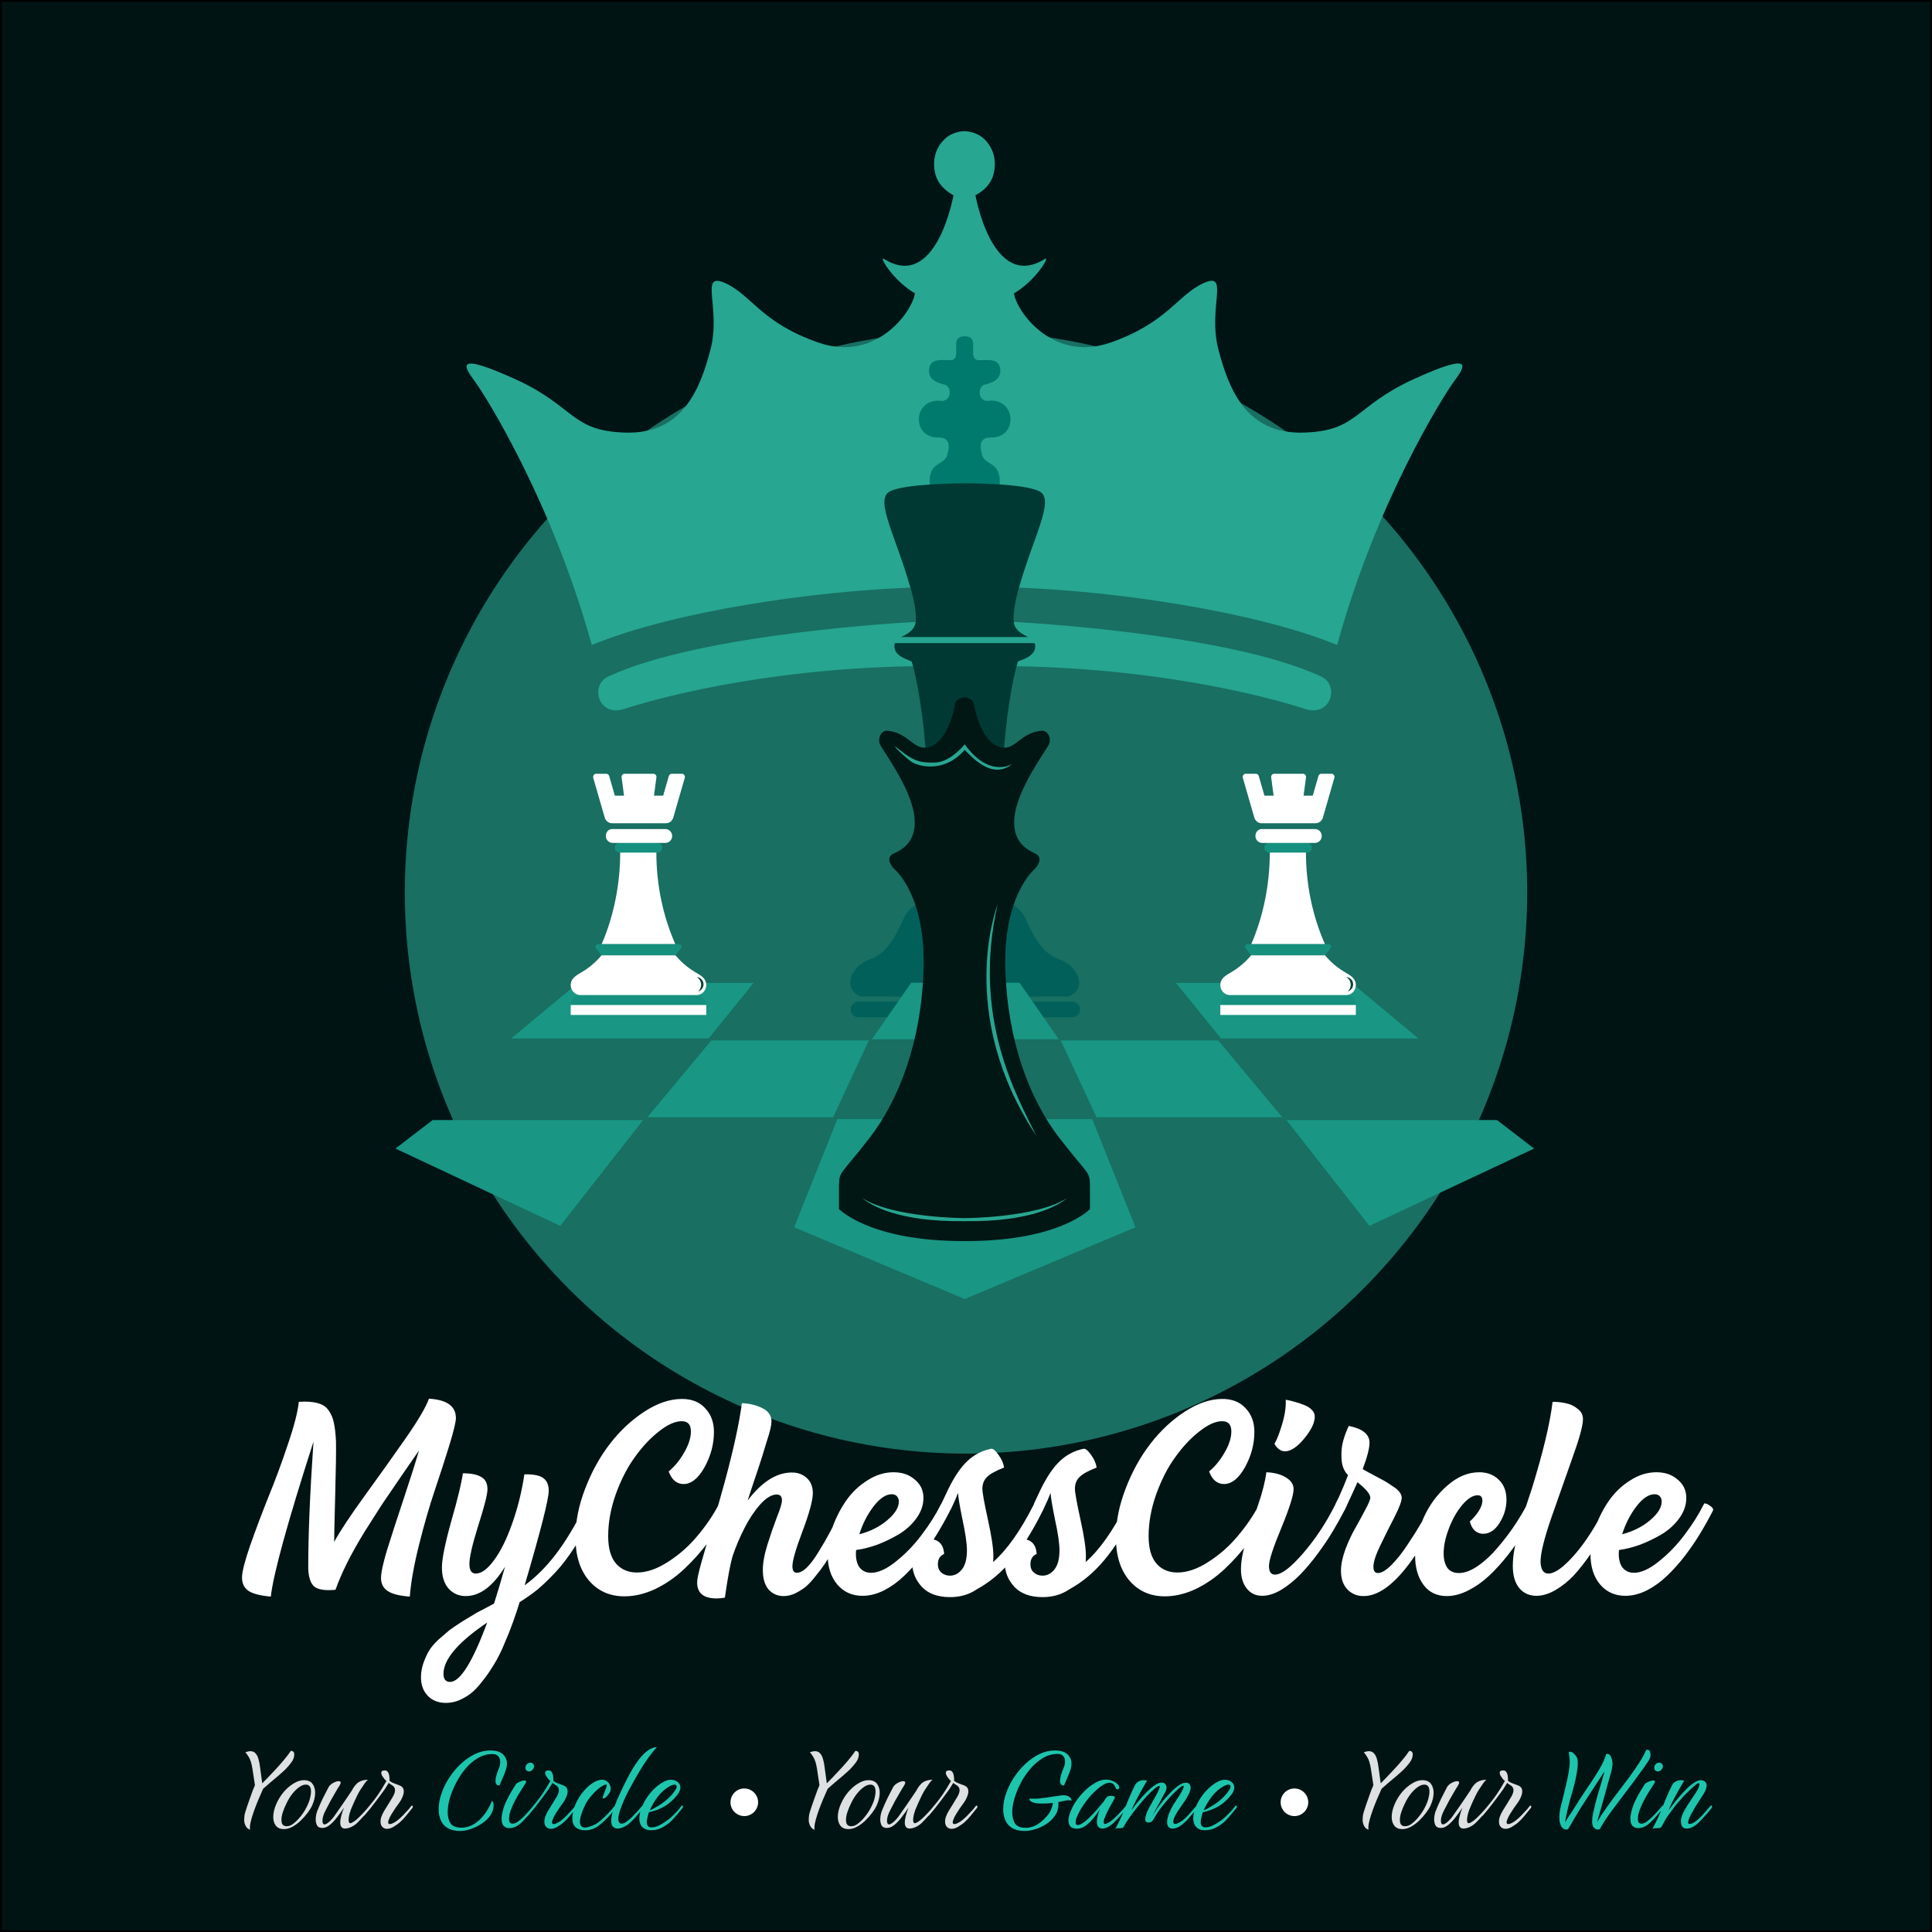 <svg width="1050" height="1050" viewBox="0 0 1050 1050" fill="none" xmlns="http://www.w3.org/2000/svg">
<g clip-path="url(#clip0_5548_3527)">
<rect width="1050" height="1050" fill="#001414"/>
<g filter="url(#filter0_f_5548_3527)">
<circle cx="525" cy="485" r="305" fill="#27A691" fill-opacity="0.63"/>
</g>
<g clip-path="url(#clip1_5548_3527)">
<path d="M524.287 337.212C531.779 337.085 552.479 338.101 552.479 338.101C552.479 338.101 667.662 343.942 718.332 367.817C728.237 372.897 723.031 389.787 709.442 385.342C695.854 380.897 637.564 363.753 553.749 362.102C553.749 362.102 530.001 361.594 524.287 361.594C518.572 361.721 494.824 362.102 494.824 362.102C411.009 363.753 352.719 380.897 339.131 385.342C325.543 389.787 320.336 372.897 330.241 367.817C380.912 343.942 496.094 338.101 496.094 338.101C496.094 338.101 516.794 337.212 524.287 337.212Z" fill="#26A590"/>
<path d="M524.286 318.29C537.494 318.417 555.146 319.433 555.146 319.433C606.07 321.464 681.25 332.005 726.713 350.546C747.921 273.334 784.114 215.552 790.337 207.171C796.559 198.789 801.258 191.043 768.367 206.028C735.603 221.013 738.27 234.347 708.172 235.109C678.075 235.871 668.169 212.886 662.201 190.027C656.232 167.168 668.55 147.357 654.2 153.834C639.85 160.31 634.516 175.423 603.403 186.217C572.29 197.011 552.479 169.327 551.082 159.422C562.13 153.072 570.258 140.246 568.226 140.5C539.399 159.041 530.128 106.085 530.128 106.085C530.128 106.085 538.129 102.529 540.034 94.401C541.938 86.401 539.399 79.924 534.954 75.606C530.509 71.288 524.159 71.288 524.159 71.288C524.159 71.288 517.937 71.162 513.365 75.606C508.92 79.924 506.38 86.401 508.285 94.401C510.19 102.402 518.191 106.085 518.191 106.085C518.191 106.085 508.92 159.041 480.093 140.5C478.061 140.246 486.189 153.072 497.237 159.422C495.84 169.327 476.156 197.011 444.916 186.217C413.676 175.423 408.469 160.31 394.119 153.834C379.642 147.484 392.087 167.168 386.118 190.027C380.149 212.886 370.244 235.871 340.147 235.109C310.049 234.347 312.716 220.886 279.952 206.028C247.188 191.17 251.76 198.789 257.982 207.171C264.205 215.552 300.271 273.334 321.606 350.546C367.069 331.878 442.122 321.464 493.173 319.433C493.554 319.433 511.079 318.417 524.286 318.29Z" fill="#27A691"/>
<path d="M524.286 264.445C524.286 264.445 532.287 264.445 543.208 264.445C544.605 250.476 535.589 253.397 533.811 247.428C532.033 241.459 532.795 237.65 538.763 237.777C544.732 237.904 549.304 233.84 549.177 227.617C549.05 221.395 543.716 216.95 537.494 217.839C531.271 218.601 531.144 210.092 535.081 209.076C539.017 208.06 544.351 206.409 543.589 200.441C542.827 194.345 536.224 195.869 531.779 195.742C527.334 195.615 529.493 188.884 528.731 185.583C527.969 182.408 524.286 182.789 524.286 182.789C524.286 182.789 520.603 182.408 519.842 185.583C519.08 188.757 521.238 195.615 516.794 195.742C512.349 195.869 505.745 194.345 504.983 200.441C504.221 206.536 509.555 208.06 513.492 209.076C517.429 210.092 517.302 218.601 511.079 217.839C504.856 217.077 499.523 221.395 499.396 227.617C499.269 233.84 503.84 237.904 509.809 237.777C515.778 237.65 516.54 241.459 514.762 247.428C512.984 253.397 503.967 250.476 505.364 264.445C516.286 264.445 524.286 264.445 524.286 264.445Z" fill="#007A6D"/>
<path d="M585.243 538.229C581.941 542.546 578.893 541.531 577.242 541.531C575.718 541.531 524.286 541.658 524.286 541.658C524.286 541.658 472.854 541.531 471.33 541.531C469.806 541.531 466.631 542.546 463.33 538.229C460.028 533.911 463.33 524.641 472.854 521.339C482.379 518.037 487.077 508.004 490.887 499.623C494.824 491.241 498.253 493.781 499.269 488.447C499.523 487.051 499.777 485.781 499.904 484.511H548.542C548.796 485.781 548.923 487.178 549.177 488.447C550.193 493.781 553.622 491.241 557.558 499.623C561.368 508.004 566.067 518.037 575.591 521.339C585.243 524.641 588.545 534.038 585.243 538.229Z" fill="#01615A"/>
<path d="M562.638 351.435C562.511 357.023 554.384 358.801 553.368 359.436C552.352 359.944 538.002 416.71 548.669 481.095H500.031C510.698 416.71 496.348 360.071 495.332 359.436C494.316 358.801 486.189 356.896 486.062 351.435C485.935 345.848 494.316 345.975 496.983 340.387C499.65 334.926 494.824 319.179 494.316 317.782C486.697 291.114 475.267 271.557 483.522 267.112C491.776 262.667 524.287 262.667 524.287 262.667C524.287 262.667 556.67 262.54 565.051 267.112C573.306 271.557 561.876 291.241 554.257 317.782C553.749 319.306 549.05 334.926 551.59 340.387C554.257 345.975 562.765 345.975 562.638 351.435Z" fill="#003933"/>
<path d="M386.626 565.418L351.83 607.199H452.789L472.219 565.418H386.626Z" fill="#199684"/>
<path d="M349.544 608.723H235.124L214.932 624.216L304.462 666.251L349.544 608.723Z" fill="#199684"/>
<path d="M385.102 564.402L409.612 534.178H314.113L277.793 564.402H385.102Z" fill="#199684"/>
<path d="M524.286 608.215H593.625L617.118 667.013L524.286 705.999L431.582 667.013L455.075 608.215H524.286Z" fill="#199684"/>
<path d="M662.074 565.418L696.87 607.199H595.91L576.48 565.418H662.074Z" fill="#199684"/>
<path d="M699.156 608.723H813.576L833.768 624.216L744.238 666.251L699.156 608.723Z" fill="#199684"/>
<path d="M663.598 564.402L639.088 534.178H734.587L770.907 564.402H663.598Z" fill="#199684"/>
<path d="M462.312 548.631C462.312 546.273 464.224 544.361 466.582 544.361H524.649V552.901H466.582C464.224 552.901 462.312 550.989 462.312 548.631Z" fill="#01615A"/>
<path d="M586.985 548.631C586.985 546.273 585.073 544.361 582.715 544.361H524.649V552.901H582.715C585.073 552.901 586.985 550.989 586.985 548.631Z" fill="#01615A"/>
<path d="M524.286 349.53H564.289L562.257 346.229H524.286H486.443L484.411 349.53H524.286Z" fill="#26A590"/>
<path d="M554.109 534.114L575.457 564.855H473.841L495.189 534.114H554.109Z" fill="#199684"/>
<path d="M524.287 674.505C576.1 674.632 592.355 657.107 592.355 657.107V654.821C592.355 654.821 592.355 653.043 592.355 644.662C592.355 636.28 591.466 638.82 575.592 618.247C559.718 597.675 547.526 566.053 546.383 526.685C545.24 487.318 561.241 473.348 562.257 472.332C563.273 471.444 567.591 466.11 562.511 463.824C557.432 461.538 548.923 456.458 551.717 441.473C554.511 426.488 568.353 408.074 570.004 404.645C571.655 401.343 569.369 396.899 566.194 397.153C554.003 398.042 551.717 408.963 542.701 405.788C533.684 402.613 529.874 386.866 529.366 383.056C528.858 379.247 524.16 378.993 524.16 378.993C524.16 378.993 519.461 379.247 518.953 383.056C518.445 386.866 514.635 402.613 505.619 405.788C496.602 408.963 494.316 398.042 482.125 397.153C478.95 396.899 476.791 401.343 478.315 404.645C479.839 407.947 493.808 426.488 496.602 441.473C499.396 456.458 491.014 461.538 485.808 463.824C480.601 466.11 485.046 471.444 486.062 472.332C487.078 473.221 503.079 487.191 501.936 526.685C500.793 566.053 488.602 597.675 472.727 618.247C456.853 638.82 456.091 636.153 455.964 644.662C455.964 653.043 455.964 654.821 455.964 654.821V657.107C456.218 657.107 472.473 674.632 524.287 674.505Z" fill="#011714"/>
<path d="M524.287 404.518C524.287 404.518 516.667 414.17 508.286 414.424C499.904 414.678 496.475 413.535 488.983 407.566C481.49 401.597 492.487 412.392 496.043 414.424C499.599 416.455 513.238 420.265 524.287 407.566C529.24 412.646 539.399 423.313 549.685 415.566C550.701 414.424 538.383 423.948 524.287 404.518Z" fill="#27A691"/>
<path d="M542.193 491.508C542.193 491.508 518.953 550.56 563.273 617.358C552.828 596.024 528.065 553.327 542.193 491.508Z" fill="#27A691"/>
<path d="M524.286 663.676C560.987 664.184 575.846 654.694 579.909 651.139C563.146 661.933 524.286 662.025 524.286 662.025C524.286 662.025 485.427 661.933 468.664 651.139C472.727 654.694 487.586 664.184 524.286 663.676Z" fill="#27A691"/>
<path d="M337.062 463.319C337.062 480.814 333.46 498.253 326.964 513.165H367.044C360.401 498.11 356.711 481.026 356.711 463.319H337.062Z" fill="white"/>
<path d="M325.047 513.098H368.958C370.059 513.098 370.754 514.302 370.213 515.275L367.044 519.157H326.964L323.795 515.273C323.253 514.302 323.948 513.098 325.047 513.098Z" fill="#15907E"/>
<path d="M315.498 540.807H378.51C379.486 540.807 380.399 541.073 381.183 541.537C382.767 542.471 383.832 544.212 383.832 546.206H378.51H373.188H320.822H315.5H310.176C310.176 543.224 312.559 540.807 315.498 540.807Z" fill="#15907E"/>
<path d="M336.568 546.206H383.832V551.605H336.568H310.176V546.206H336.568Z" fill="white"/>
<path d="M316.462 528.169C317.792 527.372 319.077 526.497 320.307 525.552C321.536 524.609 322.71 523.595 323.826 522.518C324.399 521.967 324.953 521.397 325.493 520.813C325.702 520.585 326.907 519.196 326.907 519.196H346.809H347.004H347.199H367.099C367.099 519.196 368.304 520.585 368.514 520.813C369.053 521.397 369.61 521.967 370.18 522.518C371.296 523.595 372.47 524.609 373.699 525.552C374.931 526.497 376.215 527.372 377.544 528.169C380.432 529.9 383.832 531.467 383.832 535.407C383.832 538.389 381.449 540.806 378.51 540.806H347.199H347.004H346.809H315.498C312.559 540.806 310.176 538.389 310.176 535.407C310.176 531.467 313.576 529.9 316.462 528.169Z" fill="white"/>
<path d="M334.093 460.682C334.093 459.391 334.984 458.315 336.177 458.047V457.98H357.252C358.724 457.98 359.916 459.19 359.916 460.682C359.916 462.175 358.724 463.385 357.252 463.385C357.054 463.385 356.86 463.361 356.674 463.318H337.336C337.15 463.361 336.957 463.385 336.758 463.385C336.559 463.385 336.366 463.361 336.18 463.318C334.986 463.05 334.093 461.973 334.093 460.682Z" fill="#15907E"/>
<path d="M331.071 421.75L334.16 432.441H339.152L337.815 422.46C337.675 421.434 338.462 420.52 339.483 420.52H347.283H355.082C356.103 420.52 356.891 421.434 356.752 422.46L355.416 432.441H360.408L363.496 421.75C363.706 421.021 364.364 420.52 365.113 420.52H370.546C371.671 420.52 372.479 421.617 372.164 422.712L365.919 444.339C365.392 446.161 363.746 447.413 361.875 447.413H347.285H332.694C330.823 447.413 329.175 446.161 328.65 444.339L322.406 422.712C322.087 421.617 322.896 420.52 324.021 420.52H329.454C330.202 420.52 330.862 421.021 331.071 421.75Z" fill="white"/>
<path d="M381.05 535.207C381.05 533.407 380.067 531.84 378.618 531.028C380.698 531.11 382.363 532.841 382.363 534.972C382.363 536.81 381.123 538.351 379.446 538.793C380.427 537.917 381.05 536.637 381.05 535.207Z" fill="#084435"/>
<path d="M332.838 450.567H361.591C363.646 450.567 365.311 452.256 365.311 454.34C365.311 456.414 363.662 458.095 361.622 458.112V458.114H332.975C332.698 458.114 332.428 458.08 332.167 458.021C330.503 457.646 329.257 456.142 329.257 454.34C329.256 452.539 330.393 450.567 332.838 450.567Z" fill="white"/>
<path d="M690.103 463.319C690.103 480.814 686.5 498.253 680.004 513.165H720.085C713.441 498.11 709.751 481.026 709.751 463.319H690.103Z" fill="white"/>
<path d="M678.088 513.098H721.999C723.1 513.098 723.795 514.302 723.253 515.275L720.085 519.157H680.004L676.835 515.273C676.294 514.302 676.989 513.098 678.088 513.098Z" fill="#15907E"/>
<path d="M668.538 540.807H731.551C732.526 540.807 733.44 541.073 734.223 541.537C735.808 542.471 736.873 544.212 736.873 546.206H731.551H726.229H673.862H668.54H663.217C663.217 543.224 665.6 540.807 668.538 540.807Z" fill="#15907E"/>
<path d="M689.609 546.206H736.873V551.605H689.609H663.217V546.206H689.609Z" fill="white"/>
<path d="M669.503 528.169C670.832 527.372 672.117 526.497 673.348 525.552C674.577 524.609 675.751 523.595 676.867 522.518C677.439 521.967 677.993 521.397 678.533 520.813C678.743 520.585 679.948 519.196 679.948 519.196H699.85H700.045H700.24H720.14C720.14 519.196 721.345 520.585 721.554 520.813C722.094 521.397 722.65 521.967 723.221 522.518C724.336 523.595 725.511 524.609 726.739 525.552C727.972 526.497 729.255 527.372 730.584 528.169C733.472 529.9 736.873 531.467 736.873 535.407C736.873 538.389 734.49 540.806 731.551 540.806H700.24H700.045H699.85H668.538C665.6 540.806 663.217 538.389 663.217 535.407C663.217 531.467 666.617 529.9 669.503 528.169Z" fill="white"/>
<path d="M687.133 460.682C687.133 459.391 688.025 458.315 689.217 458.047V457.98H710.293C711.764 457.98 712.957 459.19 712.957 460.682C712.957 462.175 711.764 463.385 710.293 463.385C710.094 463.385 709.901 463.361 709.715 463.318H690.377C690.191 463.361 689.997 463.385 689.799 463.385C689.6 463.385 689.407 463.361 689.221 463.318C688.027 463.05 687.133 461.973 687.133 460.682Z" fill="#15907E"/>
<path d="M684.112 421.75L687.2 432.441H692.192L690.856 422.46C690.715 421.434 691.503 420.52 692.524 420.52H700.323H708.123C709.144 420.52 709.931 421.434 709.793 422.46L708.456 432.441H713.448L716.537 421.75C716.746 421.021 717.405 420.52 718.154 420.52H723.587C724.712 420.52 725.52 421.617 725.204 422.712L718.96 444.339C718.433 446.161 716.787 447.413 714.916 447.413H700.325H685.734C683.864 447.413 682.216 446.161 681.691 444.339L675.446 422.712C675.127 421.617 675.937 420.52 677.062 420.52H682.495C683.242 420.52 683.902 421.021 684.112 421.75Z" fill="white"/>
<path d="M734.091 535.207C734.091 533.407 733.108 531.84 731.659 531.028C733.739 531.11 735.403 532.841 735.403 534.972C735.403 536.81 734.164 538.351 732.486 538.793C733.467 537.917 734.091 536.637 734.091 535.207Z" fill="#084435"/>
<path d="M685.879 450.567H714.632C716.687 450.567 718.351 452.256 718.351 454.34C718.351 456.414 716.703 458.095 714.663 458.112V458.114H686.015C685.738 458.114 685.468 458.08 685.208 458.021C683.543 457.646 682.298 456.142 682.298 454.34C682.296 452.539 683.434 450.567 685.879 450.567Z" fill="white"/>
</g>
<path d="M233.113 760.157C242.882 760.726 247.767 764.236 247.767 770.686C247.767 772.772 246.581 777.704 244.21 785.482C241.839 793.165 239.183 801.369 236.243 810.095C233.302 818.821 230.457 828.685 227.706 839.688C224.956 850.69 223.296 860.033 222.727 867.715C217.226 867.336 213.242 866.34 210.776 864.728C208.31 863.115 207.077 860.744 207.077 857.614C207.077 854.769 208.168 849.694 210.349 842.391C212.626 835.088 215.613 825.887 219.312 814.79C223.011 803.693 225.809 794.872 227.706 788.327C226.568 789.94 223.486 794.398 218.459 801.701C213.527 808.909 209.875 814.268 207.504 817.778C205.227 821.287 202.145 826.124 198.256 832.29C194.462 838.455 191.285 844.098 188.724 849.22C186.163 854.342 184.029 859.274 182.321 864.016C176.346 864.585 172.362 863.874 170.371 861.882C168.474 859.796 167.525 856.334 167.525 851.496C167.525 833.855 168.474 811.186 170.371 783.49C156.238 827.5 148.508 855.575 147.18 867.715C141.679 867.241 137.695 866.245 135.229 864.728C132.763 863.115 131.53 860.649 131.53 857.33C131.53 854.294 133 848.509 135.941 839.972C138.976 831.341 142.295 822.52 145.9 813.51C149.599 804.499 153.108 795.014 156.428 785.055C159.842 775.096 161.834 767.366 162.403 761.865C166.577 761.58 169.991 761.817 172.647 762.576C175.303 763.24 177.294 764.568 178.622 766.56C180.045 768.551 180.994 770.828 181.468 773.389C182.037 775.95 182.416 779.317 182.606 783.49C182.701 788.896 182.559 798.524 182.179 812.371C181.8 826.124 181.61 834.661 181.61 837.98C184.835 832.1 190.431 823.658 198.398 812.656C206.46 801.559 213.859 791.173 220.593 781.498C227.327 771.824 231.5 764.71 233.113 760.157V760.3V760.157ZM318.563 817.066C319.512 817.066 320.507 817.446 321.551 818.205C322.594 818.869 323.258 819.627 323.543 820.481L322.973 821.477C319.464 828.78 315.907 835.23 312.303 840.826C308.699 846.422 305.095 851.117 301.49 854.911C297.981 858.61 294.803 861.645 291.958 864.016C289.113 866.293 285.935 868.522 282.426 870.703C281.288 874.402 280.102 877.959 278.869 881.374C277.636 884.883 276.071 888.819 274.174 893.182C272.372 897.64 270.333 901.671 268.056 905.275C265.875 908.88 263.456 912.247 260.8 915.377C258.239 918.602 255.347 921.068 252.122 922.775C248.992 924.577 245.719 925.478 242.305 925.478C238.226 925.478 234.954 924.198 232.488 921.637C230.022 919.076 228.789 915.709 228.789 911.535C228.789 908.975 229.216 906.461 230.069 903.995C230.923 901.529 231.919 899.3 233.057 897.308C234.195 895.411 235.903 893.372 238.179 891.19C240.55 889.104 242.589 887.349 244.297 885.926C246.099 884.598 248.565 882.939 251.695 880.947C254.92 878.955 257.433 877.437 259.235 876.394C261.132 875.446 263.835 874.023 267.345 872.126C267.819 871.841 268.199 871.652 268.483 871.557C270.285 865.961 272.277 859.274 274.459 851.496C267.914 862.119 260.8 867.431 253.118 867.431C249.419 867.431 246.336 866.103 243.87 863.447C241.404 860.697 240.171 856.855 240.171 851.923C240.171 847.276 241.878 838.834 245.293 826.599C248.802 814.363 250.889 805.732 251.553 800.705C256.01 800.705 259.33 801.369 261.512 802.697C263.788 803.93 264.926 806.159 264.926 809.384C264.926 812.134 263.266 818.679 259.947 829.017C256.722 839.356 255.109 846.327 255.109 849.931C255.109 853.441 256.248 855.195 258.524 855.195C261.654 855.195 264.974 852.777 268.483 847.94C272.087 843.102 275.36 836.51 278.3 828.164C281.335 819.722 283.564 810.759 284.987 801.274C289.919 801.179 293.333 801.843 295.23 803.266C297.222 804.689 298.218 807.012 298.218 810.237C298.218 814.79 293.855 831.91 285.129 861.598C291.01 857.33 296.558 851.828 301.775 845.094C307.086 838.265 312.588 829.16 318.278 817.778L318.563 817.066ZM244.581 914.096C250.082 914.096 256.817 903.331 264.784 881.8C248.944 892.518 241.024 901.813 241.024 909.686C241.024 911.109 241.309 912.199 241.878 912.958C242.542 913.717 243.443 914.096 244.581 914.096ZM339.351 867.573C331.384 867.573 324.935 864.68 320.002 858.895C315.165 853.109 312.747 845.331 312.747 835.562C312.747 827.025 314.501 818.205 318.011 809.099C321.52 799.899 326.025 791.742 331.526 784.628C337.028 777.515 343.288 771.681 350.306 767.129C357.325 762.576 364.107 760.3 370.651 760.3C376.058 760.3 380.279 762.007 383.314 765.421C386.444 768.741 388.009 773.009 388.009 778.226C388.009 784.865 386.301 791.268 382.887 797.433C379.472 803.503 375.678 806.538 371.505 806.538C367.806 806.538 365.103 804.262 363.396 799.709C366.62 797.053 369.418 793.639 371.79 789.466C374.256 785.292 375.489 781.451 375.489 777.941C375.489 774.242 373.829 772.393 370.509 772.393C366.905 772.393 362.779 774.242 358.131 777.941C353.484 781.546 349.121 786.193 345.042 791.884C340.964 797.48 337.502 804.214 334.656 812.087C331.906 819.864 330.531 827.452 330.531 834.85C330.531 841.49 331.953 846.469 334.799 849.789C337.644 853.014 341.438 854.626 346.181 854.626C351.492 854.626 357.136 852.682 363.111 848.793C369.181 844.904 374.493 840.209 379.046 834.708C383.693 829.207 387.534 823.564 390.57 817.778L390.854 817.066C391.803 817.066 392.799 817.446 393.842 818.205C394.98 818.869 395.644 819.627 395.834 820.481L395.407 821.477C392.467 827.168 389.005 832.669 385.021 837.98C381.037 843.292 376.627 848.224 371.79 852.777C367.047 857.235 361.831 860.839 356.14 863.59C350.449 866.245 344.853 867.573 339.351 867.573ZM459.115 817.066C460.063 817.066 461.059 817.446 462.103 818.205C463.241 818.869 463.905 819.627 464.095 820.481L463.525 821.477C463.146 822.236 462.577 823.421 461.818 825.034C460.016 828.638 458.593 831.436 457.55 833.428C456.602 835.325 455.179 838.028 453.282 841.537C451.385 844.952 449.772 847.655 448.445 849.647C447.117 851.639 445.409 853.915 443.323 856.476C441.331 859.037 439.481 861.029 437.774 862.451C436.067 863.779 434.17 864.965 432.083 866.008C429.997 866.957 427.91 867.431 425.823 867.431C422.598 867.431 419.895 866.245 417.714 863.874C415.627 861.408 414.584 857.899 414.584 853.346C414.584 849.362 415.437 844.667 417.145 839.261C418.852 833.855 420.559 828.922 422.266 824.465C424.069 820.007 424.97 816.972 424.97 815.359C424.97 813.272 424.021 812.229 422.124 812.229C419.374 812.229 416.338 814.079 413.019 817.778C409.794 821.477 406.948 825.792 404.482 830.725C402.016 835.562 399.93 840.494 398.222 845.521C396.894 849.979 395.472 857.567 393.954 868.285C389.591 869.043 385.987 868.806 383.141 867.573C380.296 866.245 378.873 863.732 378.873 860.033C378.873 858.325 379.585 854.911 381.007 849.789C382.43 844.667 384.517 837.554 387.267 828.448C390.018 819.248 392.247 811.47 393.954 805.116C398.697 787.569 401.779 773.389 403.202 762.576C407.375 762.766 411.074 763.667 414.299 765.279C417.619 766.892 419.279 769.31 419.279 772.535C419.279 773.484 419.089 774.811 418.71 776.519C418.33 778.226 417.666 780.502 416.718 783.348C415.864 786.193 415.011 788.991 414.157 791.742C413.303 794.492 412.07 798.239 410.458 802.981C408.845 807.724 407.47 811.897 406.332 815.501C414.015 805.353 422.029 800.278 430.376 800.278C433.601 800.278 436.304 801.274 438.485 803.266C440.667 805.258 441.758 808.008 441.758 811.518C441.758 815.312 439.908 822.141 436.209 832.005C432.51 841.774 430.66 848.177 430.66 851.212C430.66 853.583 431.467 854.769 433.079 854.769C434.692 854.769 436.446 853.868 438.343 852.065C440.335 850.169 442.517 847.276 444.888 843.387C447.354 839.403 449.535 835.609 451.432 832.005C453.329 828.401 455.795 823.658 458.83 817.778L459.115 817.066ZM511.687 817.066C512.541 817.066 513.489 817.446 514.532 818.205C515.671 818.869 516.335 819.627 516.524 820.481L516.097 821.477C514.011 825.555 511.782 829.539 509.411 833.428C507.134 837.222 504.384 841.253 501.159 845.521C497.934 849.694 494.662 853.346 491.342 856.476C488.117 859.606 484.513 862.214 480.529 864.301C476.546 866.293 472.609 867.289 468.721 867.289C463.125 867.289 458.572 865.249 455.062 861.171C451.553 856.998 449.798 851.496 449.798 844.667C449.798 839.925 450.699 834.993 452.502 829.871C454.399 824.654 456.865 819.864 459.9 815.501C463.03 811.044 466.871 807.392 471.424 804.546C475.977 801.606 480.719 800.136 485.651 800.136C490.299 800.136 494.14 801.464 497.175 804.12C500.305 806.681 501.87 810 501.87 814.079C501.87 817.967 500.59 821.667 498.029 825.176C495.563 828.59 492.385 831.483 488.497 833.855C484.608 836.131 480.672 838.028 476.688 839.545C472.704 840.968 468.91 841.917 465.306 842.391C465.211 843.055 465.164 843.719 465.164 844.383C465.164 847.702 465.875 850.263 467.298 852.065C468.815 853.868 470.855 854.769 473.416 854.769C477.399 854.769 481.952 852.682 487.074 848.509C492.29 844.335 496.938 839.498 501.017 833.997C505.19 828.496 508.604 823.089 511.26 817.778L511.687 817.066ZM484.655 812.087C481.43 812.087 478.111 814.316 474.696 818.774C471.376 823.137 468.815 828.164 467.013 833.855C473.084 832.242 478.158 829.681 482.237 826.172C486.41 822.662 488.497 819.295 488.497 816.071C488.497 814.932 488.165 813.984 487.501 813.225C486.837 812.466 485.888 812.087 484.655 812.087ZM562.068 817.066C563.017 817.066 564.013 817.446 565.056 818.205C566.194 818.869 566.858 819.627 567.048 820.481L566.479 821.477C560.977 832.479 555.381 841.348 549.69 848.082C544.094 854.721 537.834 859.938 530.91 863.732C526.737 866.577 521.9 868 516.399 868C509.664 868 504.543 866.15 501.033 862.451C497.524 858.657 495.769 854.247 495.769 849.22C495.769 845.711 496.765 842.723 498.757 840.257C500.654 837.791 503.025 836.558 505.87 836.558C507.862 836.558 509.522 837.222 510.85 838.55C512.178 839.877 512.937 841.869 513.126 844.525C510.85 845.474 509.712 847.37 509.712 850.216C509.712 852.018 510.328 853.488 511.561 854.626C512.889 855.765 514.454 856.334 516.256 856.334C518.817 856.334 520.999 855.195 522.801 852.919C524.603 850.643 525.504 847.181 525.504 842.533C525.504 838.834 524.698 833.285 523.085 825.887C521.568 818.394 520.762 813.557 520.667 811.376C520.003 813.083 519.481 814.363 519.102 815.217L516.683 820.481C515.924 820.671 514.976 820.386 513.838 819.627C512.7 818.869 511.988 818.015 511.704 817.066L515.26 809.526C518.675 802.507 522.232 797.291 525.931 793.876C529.63 790.461 533.946 788.28 538.878 787.331C539.921 787.426 541.201 788.564 542.719 790.746C544.331 792.927 545.327 795.204 545.707 797.575C541.059 799.377 537.929 801.132 536.317 802.839C534.704 804.452 533.898 806.538 533.898 809.099C533.898 811.091 534.894 816.64 536.886 825.745C538.878 834.756 539.874 841.395 539.874 845.663C539.874 846.801 539.826 847.892 539.731 848.935C547.224 842.391 554.575 832.005 561.784 817.778L562.068 817.066ZM612.364 817.066C613.312 817.066 614.308 817.446 615.351 818.205C616.49 818.869 617.154 819.627 617.343 820.481L616.774 821.477C611.273 832.479 605.677 841.348 599.986 848.082C594.39 854.721 588.13 859.938 581.206 863.732C577.033 866.577 572.195 868 566.694 868C559.96 868 554.838 866.15 551.329 862.451C547.819 858.657 546.065 854.247 546.065 849.22C546.065 845.711 547.061 842.723 549.052 840.257C550.949 837.791 553.321 836.558 556.166 836.558C558.158 836.558 559.818 837.222 561.146 838.55C562.473 839.877 563.232 841.869 563.422 844.525C561.146 845.474 560.007 847.37 560.007 850.216C560.007 852.018 560.624 853.488 561.857 854.626C563.185 855.765 564.75 856.334 566.552 856.334C569.113 856.334 571.294 855.195 573.096 852.919C574.899 850.643 575.8 847.181 575.8 842.533C575.8 838.834 574.993 833.285 573.381 825.887C571.863 818.394 571.057 813.557 570.962 811.376C570.298 813.083 569.777 814.363 569.397 815.217L566.979 820.481C566.22 820.671 565.271 820.386 564.133 819.627C562.995 818.869 562.284 818.015 561.999 817.066L565.556 809.526C568.971 802.507 572.527 797.291 576.226 793.876C579.926 790.461 584.241 788.28 589.173 787.331C590.217 787.426 591.497 788.564 593.015 790.746C594.627 792.927 595.623 795.204 596.002 797.575C591.355 799.377 588.225 801.132 586.612 802.839C585 804.452 584.194 806.538 584.194 809.099C584.194 811.091 585.19 816.64 587.181 825.745C589.173 834.756 590.169 841.395 590.169 845.663C590.169 846.801 590.122 847.892 590.027 848.935C597.52 842.391 604.871 832.005 612.079 817.778L612.364 817.066ZM633.067 867.573C625.099 867.573 618.65 864.68 613.718 858.895C608.88 853.109 606.462 845.331 606.462 835.562C606.462 827.025 608.216 818.205 611.726 809.099C615.235 799.899 619.74 791.742 625.242 784.628C630.743 777.515 637.003 771.681 644.022 767.129C651.04 762.576 657.822 760.3 664.367 760.3C669.773 760.3 673.994 762.007 677.029 765.421C680.159 768.741 681.724 773.009 681.724 778.226C681.724 784.865 680.017 791.268 676.602 797.433C673.187 803.503 669.394 806.538 665.22 806.538C661.521 806.538 658.818 804.262 657.111 799.709C660.336 797.053 663.134 793.639 665.505 789.466C667.971 785.292 669.204 781.451 669.204 777.941C669.204 774.242 667.544 772.393 664.224 772.393C660.62 772.393 656.494 774.242 651.847 777.941C647.199 781.546 642.836 786.193 638.758 791.884C634.679 797.48 631.217 804.214 628.372 812.087C625.621 819.864 624.246 827.452 624.246 834.85C624.246 841.49 625.668 846.469 628.514 849.789C631.359 853.014 635.153 854.626 639.896 854.626C645.207 854.626 650.851 852.682 656.826 848.793C662.896 844.904 668.208 840.209 672.761 834.708C677.408 829.207 681.25 823.564 684.285 817.778L684.569 817.066C685.518 817.066 686.514 817.446 687.557 818.205C688.695 818.869 689.359 819.627 689.549 820.481L689.122 821.477C686.182 827.168 682.72 832.669 678.736 837.98C674.752 843.292 670.342 848.224 665.505 852.777C660.762 857.235 655.546 860.839 649.855 863.59C644.164 866.245 638.568 867.573 633.067 867.573ZM698.34 788.754C697.107 788.754 695.969 788.327 694.925 787.474C693.882 786.62 693.123 785.672 692.649 784.628C693.977 782.447 695.352 778.937 696.775 774.1C698.292 769.168 698.956 764.71 698.767 760.726C700.474 761.011 702.086 761.39 703.604 761.865C705.216 762.244 706.924 762.813 708.726 763.572C710.528 764.236 711.95 765.137 712.994 766.275C714.037 767.318 714.559 768.504 714.559 769.832C714.559 773.246 712.614 777.278 708.726 781.925C704.932 786.478 701.47 788.754 698.34 788.754ZM685.962 867.289C682.453 867.289 679.655 865.961 677.568 863.305C675.481 860.649 674.438 857.187 674.438 852.919C674.438 848.556 675.386 843.339 677.283 837.269C679.275 831.199 681.409 824.797 683.686 818.062C686.057 811.233 687.574 805.258 688.238 800.136C692.601 800.326 696.158 801.274 698.909 802.981C701.659 804.689 703.035 806.775 703.035 809.241C703.035 812.561 700.806 819.627 696.348 830.44C691.89 841.158 689.661 848.034 689.661 851.07C689.661 854.2 690.752 855.765 692.933 855.765C696.443 855.765 701.517 851.923 708.157 844.24C714.891 836.463 720.724 827.642 725.656 817.778L725.941 817.066C726.889 817.066 727.885 817.446 728.928 818.205C730.067 818.869 730.73 819.627 730.92 820.481L730.351 821.477C728.644 824.797 726.652 828.353 724.376 832.147C722.194 835.846 719.491 839.877 716.266 844.24C713.136 848.509 709.959 852.303 706.734 855.622C703.509 858.942 700.047 861.74 696.348 864.016C692.649 866.198 689.187 867.289 685.962 867.289ZM778.299 817.066C779.153 817.066 780.101 817.446 781.145 818.205C782.283 818.869 782.947 819.627 783.136 820.481L782.71 821.477C767.534 852.113 753.639 867.431 741.024 867.431C737.514 867.431 734.574 866.198 732.203 863.732C729.926 861.266 728.788 857.899 728.788 853.63C728.788 850.311 729.595 846.422 731.207 841.964C732.914 837.506 734.764 833.57 736.756 830.155C738.747 826.646 740.549 823.326 742.162 820.196C743.869 817.066 744.723 814.98 744.723 813.936C744.723 812.039 742.399 809.241 737.751 805.542C736.329 808.767 734.859 811.992 733.341 815.217L730.922 820.481C730.164 820.671 729.215 820.386 728.077 819.627C726.939 818.869 726.227 818.015 725.943 817.066L727.65 813.652C729.547 809.479 731.207 805.495 732.63 801.701C730.448 799.519 729.263 796.532 729.073 792.738C728.883 788.944 729.215 785.624 730.069 782.779C730.922 779.838 731.918 777.23 733.056 774.954C740.549 776.471 744.296 779.506 744.296 784.059C744.296 787.094 743.063 791.884 740.597 798.429C742.02 799.282 743.917 800.326 746.288 801.559C748.659 802.792 750.603 803.835 752.121 804.689C753.639 805.542 755.204 806.538 756.816 807.676C758.523 808.72 759.756 809.763 760.515 810.806C761.369 811.85 761.796 812.893 761.796 813.936C761.796 815.833 760.515 819.295 757.954 824.322C755.393 829.254 752.832 834.376 750.271 839.688C747.711 844.904 746.43 848.841 746.43 851.496C746.43 853.773 747.236 854.911 748.849 854.911C750.841 854.911 753.307 853.441 756.247 850.5C759.187 847.56 762.08 843.909 764.926 839.545C767.866 835.182 770.379 831.199 772.466 827.595C774.648 823.895 776.45 820.623 777.872 817.778L778.299 817.066ZM786.293 867.431C780.887 867.431 776.666 865.392 773.631 861.313C770.596 857.235 769.078 851.923 769.078 845.379C769.078 838.739 770.596 831.958 773.631 825.034C776.761 818.015 781.076 812.134 786.578 807.392C792.079 802.555 797.865 800.136 803.935 800.136C808.203 800.136 811.712 801.464 814.463 804.12C817.309 806.775 818.731 810.427 818.731 815.075C818.731 819.438 817.498 823.611 815.032 827.595C812.566 831.578 809.578 833.57 806.069 833.57C804.362 833.57 802.844 833.001 801.516 831.863C800.283 830.725 799.382 829.065 798.813 826.883C800.52 825.366 802.085 823.564 803.508 821.477C804.931 819.295 805.642 817.304 805.642 815.501C805.642 813.604 804.789 812.656 803.081 812.656C800.426 812.656 797.627 814.411 794.687 817.92C791.747 821.429 789.328 825.698 787.431 830.725C785.534 835.657 784.586 840.162 784.586 844.24C784.586 847.465 785.25 850.074 786.578 852.065C788 853.962 790.087 854.911 792.838 854.911C796.062 854.911 799.572 853.583 803.366 850.927C807.16 848.272 810.717 844.952 814.036 840.968C817.451 836.985 820.486 833.001 823.142 829.017C825.797 825.034 828.026 821.287 829.829 817.778L830.113 817.066C831.062 817.066 832.057 817.446 833.101 818.205C834.144 818.869 834.808 819.627 835.093 820.481L834.524 821.477C832.627 825.271 830.445 829.112 827.979 833.001C825.608 836.89 822.762 840.968 819.443 845.236C816.123 849.41 812.756 853.109 809.341 856.334C805.927 859.558 802.18 862.214 798.102 864.301C794.023 866.388 790.087 867.431 786.293 867.431ZM834.984 867.289C831.19 867.289 828.107 865.913 825.736 863.163C823.365 860.317 822.179 856.286 822.179 851.07C822.179 849.457 822.274 847.75 822.464 845.948C822.653 844.146 822.985 842.154 823.46 839.972C823.934 837.791 824.361 835.894 824.74 834.281C825.119 832.669 825.688 830.535 826.447 827.879C827.301 825.129 827.917 823.137 828.297 821.904C828.771 820.576 829.482 818.394 830.431 815.359C831.474 812.324 832.138 810.332 832.423 809.384C838.588 789.466 842.382 773.626 843.805 761.865C846.555 761.865 849.069 762.149 851.345 762.718C853.621 763.193 855.661 764.188 857.463 765.706C859.36 767.129 860.308 768.978 860.308 771.255C860.308 774.764 858.364 781.878 854.475 792.596C850.681 803.313 846.84 814.221 842.951 825.318C839.157 836.415 837.26 844.193 837.26 848.651C837.26 850.453 837.592 852.018 838.256 853.346C839.015 854.579 840.105 855.195 841.528 855.195C845.038 855.195 849.78 851.781 855.755 844.952C861.731 838.123 867.517 829.065 873.113 817.778L873.539 817.066C874.488 817.066 875.484 817.446 876.527 818.205C877.571 818.869 878.234 819.627 878.519 820.481L877.95 821.477C876.053 825.366 874.061 829.112 871.974 832.716C869.888 836.321 867.327 840.352 864.292 844.81C861.257 849.173 858.269 852.967 855.329 856.191C852.388 859.321 849.069 861.977 845.37 864.159C841.765 866.245 838.303 867.289 834.984 867.289ZM926.278 817.066C927.132 817.066 928.08 817.446 929.124 818.205C930.262 818.869 930.926 819.627 931.115 820.481L930.689 821.477C928.602 825.555 926.373 829.539 924.002 833.428C921.726 837.222 918.975 841.253 915.75 845.521C912.525 849.694 909.253 853.346 905.933 856.476C902.708 859.606 899.104 862.214 895.121 864.301C891.137 866.293 887.201 867.289 883.312 867.289C877.716 867.289 873.163 865.249 869.654 861.171C866.144 856.998 864.39 851.496 864.39 844.667C864.39 839.925 865.291 834.993 867.093 829.871C868.99 824.654 871.456 819.864 874.491 815.501C877.621 811.044 881.462 807.392 886.015 804.546C890.568 801.606 895.31 800.136 900.242 800.136C904.89 800.136 908.731 801.464 911.766 804.12C914.896 806.681 916.461 810 916.461 814.079C916.461 817.967 915.181 821.667 912.62 825.176C910.154 828.59 906.977 831.483 903.088 833.855C899.199 836.131 895.263 838.028 891.279 839.545C887.296 840.968 883.502 841.917 879.897 842.391C879.803 843.055 879.755 843.719 879.755 844.383C879.755 847.702 880.466 850.263 881.889 852.065C883.407 853.868 885.446 854.769 888.007 854.769C891.991 854.769 896.543 852.682 901.665 848.509C906.882 844.335 911.529 839.498 915.608 833.997C919.781 828.496 923.196 823.089 925.851 817.778L926.278 817.066ZM899.246 812.087C896.022 812.087 892.702 814.316 889.287 818.774C885.968 823.137 883.407 828.164 881.605 833.855C887.675 832.242 892.749 829.681 896.828 826.172C901.001 822.662 903.088 819.295 903.088 816.071C903.088 814.932 902.756 813.984 902.092 813.225C901.428 812.466 900.479 812.087 899.246 812.087Z" fill="white"/>
<path d="M135.978 994.393C134.938 994.133 134.132 993.483 133.56 992.443C132.988 991.351 132.702 990.259 132.702 989.167C132.702 987.711 132.858 986.411 133.17 985.267C133.534 984.123 133.95 982.823 134.418 981.367C134.886 980.015 135.38 978.611 135.9 977.155C136.42 975.647 136.914 974.269 137.382 973.021C137.902 971.773 138.292 970.837 138.552 970.213L137.226 961.477C136.758 958.409 136.056 956.173 135.12 954.769C134.184 953.313 133.586 952.481 133.326 952.273C133.638 952.169 134.054 952.065 134.574 951.961C135.146 951.805 135.614 951.727 135.978 951.727C137.278 951.727 138.266 952.143 138.942 952.975C139.67 953.807 140.19 954.873 140.502 956.173C140.866 957.421 141.126 958.721 141.282 960.073L142.53 969.199C144.61 967.119 146.638 965.013 148.614 962.881C150.642 960.749 152.462 958.721 154.074 956.797C155.738 954.821 157.064 953.079 158.052 951.571C159.3 951.571 159.924 952.195 159.924 953.443C159.924 954.951 159.404 956.407 158.364 957.811C157.324 959.215 156.206 960.515 155.01 961.711C153.866 962.803 152.566 963.973 151.11 965.221C149.654 966.469 148.198 967.691 146.742 968.887C145.338 970.083 144.09 971.175 142.998 972.163C142.27 973.827 141.464 975.673 140.58 977.701C139.748 979.677 138.968 981.653 138.24 983.629C137.564 985.553 137.018 987.243 136.602 988.699C136.082 990.571 135.822 992.027 135.822 993.067C135.822 993.327 135.822 993.561 135.822 993.769C135.874 993.977 135.926 994.185 135.978 994.393ZM154.28 994.081C152.356 994.081 150.9 993.457 149.912 992.209C148.976 990.961 148.508 989.375 148.508 987.451C148.508 985.267 149.08 982.875 150.224 980.275C151.264 977.935 152.59 975.803 154.202 973.879C155.866 971.955 157.66 970.421 159.584 969.277C161.508 968.081 163.354 967.483 165.122 967.483C167.254 967.483 168.814 968.133 169.802 969.433C170.79 970.733 171.284 972.371 171.284 974.347C171.284 976.479 170.738 978.767 169.646 981.211C169.074 982.459 168.242 983.811 167.15 985.267C166.058 986.723 164.81 988.127 163.406 989.479C162.002 990.831 160.494 991.949 158.882 992.833C157.322 993.665 155.788 994.081 154.28 994.081ZM155.762 992.521C156.854 992.521 157.946 992.157 159.038 991.429C160.13 990.649 161.17 989.713 162.158 988.621C163.146 987.529 164.004 986.437 164.732 985.345C165.512 984.201 166.084 983.239 166.448 982.459C167.332 980.795 167.982 979.209 168.398 977.701C168.814 976.141 169.022 974.789 169.022 973.645C169.022 971.149 168.086 969.901 166.214 969.901C165.07 969.901 163.848 970.369 162.548 971.305C161.3 972.189 160.078 973.385 158.882 974.893C157.686 976.401 156.646 978.091 155.762 979.963C153.89 983.707 152.954 986.749 152.954 989.089C152.954 990.961 153.552 992.053 154.748 992.365C154.904 992.417 155.06 992.469 155.216 992.521C155.372 992.521 155.554 992.521 155.762 992.521ZM187.571 993.769C185.803 993.769 184.919 992.677 184.919 990.493C184.919 989.453 185.101 988.257 185.465 986.905C185.829 985.501 186.323 983.993 186.947 982.381C185.855 984.097 184.633 985.813 183.281 987.529C181.981 989.245 180.629 990.675 179.225 991.819C177.873 992.911 176.547 993.457 175.247 993.457C173.791 993.457 172.803 992.989 172.283 992.053C171.815 991.065 171.581 989.999 171.581 988.855C171.581 987.867 171.685 986.931 171.893 986.047C172.101 985.111 172.309 984.435 172.517 984.019C173.297 982.043 174.259 979.859 175.403 977.467C176.599 975.075 177.665 972.995 178.601 971.227C179.121 970.343 179.953 969.589 181.097 968.965C182.293 968.341 183.255 968.029 183.983 968.029C184.763 968.029 185.153 968.289 185.153 968.809C185.153 969.225 184.893 969.849 184.373 970.681C183.905 971.357 183.255 972.423 182.423 973.879C181.591 975.283 180.681 976.869 179.693 978.637C178.757 980.405 177.847 982.147 176.963 983.863C175.819 986.047 175.247 987.945 175.247 989.557C175.247 990.857 175.637 991.507 176.417 991.507C176.833 991.507 177.379 991.273 178.055 990.805C178.731 990.337 179.537 989.583 180.473 988.543C180.889 988.127 181.513 987.295 182.345 986.047C183.229 984.799 184.217 983.395 185.309 981.835C186.401 980.223 187.467 978.663 188.507 977.155C189.547 975.595 190.405 974.321 191.081 973.333C192.329 970.941 193.655 969.329 195.059 968.497C196.463 967.665 198.127 967.249 200.051 967.249C199.531 967.509 198.907 968.185 198.179 969.277C197.451 970.369 196.697 971.487 195.917 972.631C195.397 973.411 194.825 974.425 194.201 975.673C193.577 976.921 192.953 978.247 192.329 979.651C191.705 981.003 191.159 982.277 190.691 983.473C190.275 984.669 189.989 985.605 189.833 986.281C189.573 987.425 189.443 988.335 189.443 989.011C189.443 990.259 189.755 990.883 190.379 990.883C190.587 990.883 190.847 990.805 191.159 990.649C192.303 990.077 193.447 989.245 194.591 988.153C195.735 987.061 196.827 985.943 197.867 984.799C198.387 984.227 198.881 983.681 199.349 983.161C199.817 982.641 200.259 982.095 200.675 981.523C200.831 981.367 200.961 981.289 201.065 981.289C201.377 981.289 201.533 981.497 201.533 981.913C201.533 982.225 201.429 982.485 201.221 982.693C200.129 984.045 198.985 985.423 197.789 986.827C196.645 988.127 195.449 989.401 194.201 990.649C193.161 991.637 192.017 992.417 190.769 992.989C189.521 993.509 188.455 993.769 187.571 993.769ZM210.322 993.925C209.334 993.925 208.502 993.587 207.826 992.911C207.15 992.235 206.812 991.273 206.812 990.025C206.812 989.453 206.864 988.933 206.968 988.465C207.072 987.945 207.202 987.503 207.358 987.139C207.618 986.359 208.112 985.345 208.84 984.097C209.568 982.849 210.374 981.549 211.258 980.197C212.142 978.793 212.896 977.545 213.52 976.453C214.3 975.101 214.69 973.931 214.69 972.943C214.69 971.851 214.222 970.993 213.286 970.369C212.922 970.109 212.558 969.875 212.194 969.667C211.83 969.407 211.518 969.173 211.258 968.965L209.074 972.475C207.826 974.191 206.526 975.959 205.174 977.779C203.822 979.599 202.522 981.289 201.274 982.849C200.026 984.357 198.96 985.631 198.076 986.671C197.92 986.827 197.764 986.905 197.608 986.905C197.348 986.905 197.14 986.775 196.984 986.515C196.828 986.255 196.854 986.021 197.062 985.813C199.09 983.525 201.04 981.185 202.912 978.793C204.784 976.401 206.526 973.853 208.138 971.149L210.01 967.951C209.802 967.795 209.464 967.457 208.996 966.937C208.58 966.417 208.164 965.845 207.748 965.221C207.384 964.545 207.202 963.973 207.202 963.505C207.202 963.089 207.332 962.777 207.592 962.569C207.904 962.309 208.424 962.179 209.152 962.179C210.92 962.179 211.778 964.077 211.726 967.873C212.454 968.445 213.26 968.887 214.144 969.199C215.028 969.511 215.86 969.823 216.64 970.135C217.472 970.395 218.148 970.785 218.668 971.305C219.188 971.825 219.448 972.605 219.448 973.645C219.448 974.529 219.188 975.569 218.668 976.765C218.2 977.909 217.628 978.923 216.952 979.807C216.38 980.587 215.704 981.523 214.924 982.615C214.196 983.707 213.494 984.799 212.818 985.891C212.142 986.983 211.648 987.971 211.336 988.855C211.076 989.531 210.946 990.025 210.946 990.337C210.946 991.013 211.258 991.351 211.882 991.351C212.454 991.351 213.156 991.117 213.988 990.649C215.08 990.077 216.198 989.271 217.342 988.231C218.538 987.139 219.63 986.021 220.618 984.877C221.19 984.305 221.71 983.759 222.178 983.239C222.646 982.667 223.088 982.095 223.504 981.523C223.66 981.367 223.79 981.289 223.894 981.289C224.206 981.289 224.362 981.523 224.362 981.991C224.362 982.251 224.258 982.485 224.05 982.693C222.958 983.993 221.84 985.371 220.696 986.827C219.552 988.231 218.33 989.505 217.03 990.649C216.25 991.273 215.236 991.975 213.988 992.755C212.74 993.535 211.518 993.925 210.322 993.925ZM442.798 994.393C441.758 994.133 440.952 993.483 440.38 992.443C439.808 991.351 439.522 990.259 439.522 989.167C439.522 987.711 439.678 986.411 439.99 985.267C440.354 984.123 440.77 982.823 441.238 981.367C441.706 980.015 442.2 978.611 442.72 977.155C443.24 975.647 443.734 974.269 444.202 973.021C444.722 971.773 445.112 970.837 445.372 970.213L444.046 961.477C443.578 958.409 442.876 956.173 441.94 954.769C441.004 953.313 440.406 952.481 440.146 952.273C440.458 952.169 440.874 952.065 441.394 951.961C441.966 951.805 442.434 951.727 442.798 951.727C444.098 951.727 445.086 952.143 445.762 952.975C446.49 953.807 447.01 954.873 447.322 956.173C447.686 957.421 447.946 958.721 448.102 960.073L449.35 969.199C451.43 967.119 453.458 965.013 455.434 962.881C457.462 960.749 459.282 958.721 460.894 956.797C462.558 954.821 463.884 953.079 464.872 951.571C466.12 951.571 466.744 952.195 466.744 953.443C466.744 954.951 466.224 956.407 465.184 957.811C464.144 959.215 463.026 960.515 461.83 961.711C460.686 962.803 459.386 963.973 457.93 965.221C456.474 966.469 455.018 967.691 453.562 968.887C452.158 970.083 450.91 971.175 449.818 972.163C449.09 973.827 448.284 975.673 447.4 977.701C446.568 979.677 445.788 981.653 445.06 983.629C444.384 985.553 443.838 987.243 443.422 988.699C442.902 990.571 442.642 992.027 442.642 993.067C442.642 993.327 442.642 993.561 442.642 993.769C442.694 993.977 442.746 994.185 442.798 994.393ZM461.1 994.081C459.176 994.081 457.72 993.457 456.732 992.209C455.796 990.961 455.328 989.375 455.328 987.451C455.328 985.267 455.9 982.875 457.044 980.275C458.084 977.935 459.41 975.803 461.022 973.879C462.686 971.955 464.48 970.421 466.404 969.277C468.328 968.081 470.174 967.483 471.942 967.483C474.074 967.483 475.634 968.133 476.622 969.433C477.61 970.733 478.104 972.371 478.104 974.347C478.104 976.479 477.558 978.767 476.466 981.211C475.894 982.459 475.062 983.811 473.97 985.267C472.878 986.723 471.63 988.127 470.226 989.479C468.822 990.831 467.314 991.949 465.702 992.833C464.142 993.665 462.608 994.081 461.1 994.081ZM462.582 992.521C463.674 992.521 464.766 992.157 465.858 991.429C466.95 990.649 467.99 989.713 468.978 988.621C469.966 987.529 470.824 986.437 471.552 985.345C472.332 984.201 472.904 983.239 473.268 982.459C474.152 980.795 474.802 979.209 475.218 977.701C475.634 976.141 475.842 974.789 475.842 973.645C475.842 971.149 474.906 969.901 473.034 969.901C471.89 969.901 470.668 970.369 469.368 971.305C468.12 972.189 466.898 973.385 465.702 974.893C464.506 976.401 463.466 978.091 462.582 979.963C460.71 983.707 459.774 986.749 459.774 989.089C459.774 990.961 460.372 992.053 461.568 992.365C461.724 992.417 461.88 992.469 462.036 992.521C462.192 992.521 462.374 992.521 462.582 992.521ZM494.391 993.769C492.623 993.769 491.739 992.677 491.739 990.493C491.739 989.453 491.921 988.257 492.285 986.905C492.649 985.501 493.143 983.993 493.767 982.381C492.675 984.097 491.453 985.813 490.101 987.529C488.801 989.245 487.449 990.675 486.045 991.819C484.693 992.911 483.367 993.457 482.067 993.457C480.611 993.457 479.623 992.989 479.103 992.053C478.635 991.065 478.401 989.999 478.401 988.855C478.401 987.867 478.505 986.931 478.713 986.047C478.921 985.111 479.129 984.435 479.337 984.019C480.117 982.043 481.079 979.859 482.223 977.467C483.419 975.075 484.485 972.995 485.421 971.227C485.941 970.343 486.773 969.589 487.917 968.965C489.113 968.341 490.075 968.029 490.803 968.029C491.583 968.029 491.973 968.289 491.973 968.809C491.973 969.225 491.713 969.849 491.193 970.681C490.725 971.357 490.075 972.423 489.243 973.879C488.411 975.283 487.501 976.869 486.513 978.637C485.577 980.405 484.667 982.147 483.783 983.863C482.639 986.047 482.067 987.945 482.067 989.557C482.067 990.857 482.457 991.507 483.237 991.507C483.653 991.507 484.199 991.273 484.875 990.805C485.551 990.337 486.357 989.583 487.293 988.543C487.709 988.127 488.333 987.295 489.165 986.047C490.049 984.799 491.037 983.395 492.129 981.835C493.221 980.223 494.287 978.663 495.327 977.155C496.367 975.595 497.225 974.321 497.901 973.333C499.149 970.941 500.475 969.329 501.879 968.497C503.283 967.665 504.947 967.249 506.871 967.249C506.351 967.509 505.727 968.185 504.999 969.277C504.271 970.369 503.517 971.487 502.737 972.631C502.217 973.411 501.645 974.425 501.021 975.673C500.397 976.921 499.773 978.247 499.149 979.651C498.525 981.003 497.979 982.277 497.511 983.473C497.095 984.669 496.809 985.605 496.653 986.281C496.393 987.425 496.263 988.335 496.263 989.011C496.263 990.259 496.575 990.883 497.199 990.883C497.407 990.883 497.667 990.805 497.979 990.649C499.123 990.077 500.267 989.245 501.411 988.153C502.555 987.061 503.647 985.943 504.687 984.799C505.207 984.227 505.701 983.681 506.169 983.161C506.637 982.641 507.079 982.095 507.495 981.523C507.651 981.367 507.781 981.289 507.885 981.289C508.197 981.289 508.353 981.497 508.353 981.913C508.353 982.225 508.249 982.485 508.041 982.693C506.949 984.045 505.805 985.423 504.609 986.827C503.465 988.127 502.269 989.401 501.021 990.649C499.981 991.637 498.837 992.417 497.589 992.989C496.341 993.509 495.275 993.769 494.391 993.769ZM517.142 993.925C516.154 993.925 515.322 993.587 514.646 992.911C513.97 992.235 513.632 991.273 513.632 990.025C513.632 989.453 513.684 988.933 513.788 988.465C513.892 987.945 514.022 987.503 514.178 987.139C514.438 986.359 514.932 985.345 515.66 984.097C516.388 982.849 517.194 981.549 518.078 980.197C518.962 978.793 519.716 977.545 520.34 976.453C521.12 975.101 521.51 973.931 521.51 972.943C521.51 971.851 521.042 970.993 520.106 970.369C519.742 970.109 519.378 969.875 519.014 969.667C518.65 969.407 518.338 969.173 518.078 968.965L515.894 972.475C514.646 974.191 513.346 975.959 511.994 977.779C510.642 979.599 509.342 981.289 508.094 982.849C506.846 984.357 505.78 985.631 504.896 986.671C504.74 986.827 504.584 986.905 504.428 986.905C504.168 986.905 503.96 986.775 503.804 986.515C503.648 986.255 503.674 986.021 503.882 985.813C505.91 983.525 507.86 981.185 509.732 978.793C511.604 976.401 513.346 973.853 514.958 971.149L516.83 967.951C516.622 967.795 516.284 967.457 515.816 966.937C515.4 966.417 514.984 965.845 514.568 965.221C514.204 964.545 514.022 963.973 514.022 963.505C514.022 963.089 514.152 962.777 514.412 962.569C514.724 962.309 515.244 962.179 515.972 962.179C517.74 962.179 518.598 964.077 518.546 967.873C519.274 968.445 520.08 968.887 520.964 969.199C521.848 969.511 522.68 969.823 523.46 970.135C524.292 970.395 524.968 970.785 525.488 971.305C526.008 971.825 526.268 972.605 526.268 973.645C526.268 974.529 526.008 975.569 525.488 976.765C525.02 977.909 524.448 978.923 523.772 979.807C523.2 980.587 522.524 981.523 521.744 982.615C521.016 983.707 520.314 984.799 519.638 985.891C518.962 986.983 518.468 987.971 518.156 988.855C517.896 989.531 517.766 990.025 517.766 990.337C517.766 991.013 518.078 991.351 518.702 991.351C519.274 991.351 519.976 991.117 520.808 990.649C521.9 990.077 523.018 989.271 524.162 988.231C525.358 987.139 526.45 986.021 527.438 984.877C528.01 984.305 528.53 983.759 528.998 983.239C529.466 982.667 529.908 982.095 530.324 981.523C530.48 981.367 530.61 981.289 530.714 981.289C531.026 981.289 531.182 981.523 531.182 981.991C531.182 982.251 531.078 982.485 530.87 982.693C529.778 983.993 528.66 985.371 527.516 986.827C526.372 988.231 525.15 989.505 523.85 990.649C523.07 991.273 522.056 991.975 520.808 992.755C519.56 993.535 518.338 993.925 517.142 993.925ZM743.83 994.393C742.79 994.133 741.984 993.483 741.412 992.443C740.84 991.351 740.554 990.259 740.554 989.167C740.554 987.711 740.71 986.411 741.022 985.267C741.386 984.123 741.802 982.823 742.27 981.367C742.738 980.015 743.232 978.611 743.752 977.155C744.272 975.647 744.766 974.269 745.234 973.021C745.754 971.773 746.144 970.837 746.404 970.213L745.078 961.477C744.61 958.409 743.908 956.173 742.972 954.769C742.036 953.313 741.438 952.481 741.178 952.273C741.49 952.169 741.906 952.065 742.426 951.961C742.998 951.805 743.466 951.727 743.83 951.727C745.13 951.727 746.118 952.143 746.794 952.975C747.522 953.807 748.042 954.873 748.354 956.173C748.718 957.421 748.978 958.721 749.134 960.073L750.382 969.199C752.462 967.119 754.49 965.013 756.466 962.881C758.494 960.749 760.314 958.721 761.926 956.797C763.59 954.821 764.916 953.079 765.904 951.571C767.152 951.571 767.776 952.195 767.776 953.443C767.776 954.951 767.256 956.407 766.216 957.811C765.176 959.215 764.058 960.515 762.862 961.711C761.718 962.803 760.418 963.973 758.962 965.221C757.506 966.469 756.05 967.691 754.594 968.887C753.19 970.083 751.942 971.175 750.85 972.163C750.122 973.827 749.316 975.673 748.432 977.701C747.6 979.677 746.82 981.653 746.092 983.629C745.416 985.553 744.87 987.243 744.454 988.699C743.934 990.571 743.674 992.027 743.674 993.067C743.674 993.327 743.674 993.561 743.674 993.769C743.726 993.977 743.778 994.185 743.83 994.393ZM762.132 994.081C760.208 994.081 758.752 993.457 757.764 992.209C756.828 990.961 756.36 989.375 756.36 987.451C756.36 985.267 756.932 982.875 758.076 980.275C759.116 977.935 760.442 975.803 762.054 973.879C763.718 971.955 765.512 970.421 767.436 969.277C769.36 968.081 771.206 967.483 772.974 967.483C775.106 967.483 776.666 968.133 777.654 969.433C778.642 970.733 779.136 972.371 779.136 974.347C779.136 976.479 778.59 978.767 777.498 981.211C776.926 982.459 776.094 983.811 775.002 985.267C773.91 986.723 772.662 988.127 771.258 989.479C769.854 990.831 768.346 991.949 766.734 992.833C765.174 993.665 763.64 994.081 762.132 994.081ZM763.614 992.521C764.706 992.521 765.798 992.157 766.89 991.429C767.982 990.649 769.022 989.713 770.01 988.621C770.998 987.529 771.856 986.437 772.584 985.345C773.364 984.201 773.936 983.239 774.3 982.459C775.184 980.795 775.834 979.209 776.25 977.701C776.666 976.141 776.874 974.789 776.874 973.645C776.874 971.149 775.938 969.901 774.066 969.901C772.922 969.901 771.7 970.369 770.4 971.305C769.152 972.189 767.93 973.385 766.734 974.893C765.538 976.401 764.498 978.091 763.614 979.963C761.742 983.707 760.806 986.749 760.806 989.089C760.806 990.961 761.404 992.053 762.6 992.365C762.756 992.417 762.912 992.469 763.068 992.521C763.224 992.521 763.406 992.521 763.614 992.521ZM795.422 993.769C793.654 993.769 792.77 992.677 792.77 990.493C792.77 989.453 792.952 988.257 793.316 986.905C793.68 985.501 794.174 983.993 794.798 982.381C793.706 984.097 792.484 985.813 791.132 987.529C789.832 989.245 788.48 990.675 787.076 991.819C785.724 992.911 784.398 993.457 783.098 993.457C781.642 993.457 780.654 992.989 780.134 992.053C779.666 991.065 779.432 989.999 779.432 988.855C779.432 987.867 779.536 986.931 779.744 986.047C779.952 985.111 780.16 984.435 780.368 984.019C781.148 982.043 782.11 979.859 783.254 977.467C784.45 975.075 785.516 972.995 786.452 971.227C786.972 970.343 787.804 969.589 788.948 968.965C790.144 968.341 791.106 968.029 791.834 968.029C792.614 968.029 793.004 968.289 793.004 968.809C793.004 969.225 792.744 969.849 792.224 970.681C791.756 971.357 791.106 972.423 790.274 973.879C789.442 975.283 788.532 976.869 787.544 978.637C786.608 980.405 785.698 982.147 784.814 983.863C783.67 986.047 783.098 987.945 783.098 989.557C783.098 990.857 783.488 991.507 784.268 991.507C784.684 991.507 785.23 991.273 785.906 990.805C786.582 990.337 787.388 989.583 788.324 988.543C788.74 988.127 789.364 987.295 790.196 986.047C791.08 984.799 792.068 983.395 793.16 981.835C794.252 980.223 795.318 978.663 796.358 977.155C797.398 975.595 798.256 974.321 798.932 973.333C800.18 970.941 801.506 969.329 802.91 968.497C804.314 967.665 805.978 967.249 807.902 967.249C807.382 967.509 806.758 968.185 806.03 969.277C805.302 970.369 804.548 971.487 803.768 972.631C803.248 973.411 802.676 974.425 802.052 975.673C801.428 976.921 800.804 978.247 800.18 979.651C799.556 981.003 799.01 982.277 798.542 983.473C798.126 984.669 797.84 985.605 797.684 986.281C797.424 987.425 797.294 988.335 797.294 989.011C797.294 990.259 797.606 990.883 798.23 990.883C798.438 990.883 798.698 990.805 799.01 990.649C800.154 990.077 801.298 989.245 802.442 988.153C803.586 987.061 804.678 985.943 805.718 984.799C806.238 984.227 806.732 983.681 807.2 983.161C807.668 982.641 808.11 982.095 808.526 981.523C808.682 981.367 808.812 981.289 808.916 981.289C809.228 981.289 809.384 981.497 809.384 981.913C809.384 982.225 809.28 982.485 809.072 982.693C807.98 984.045 806.836 985.423 805.64 986.827C804.496 988.127 803.3 989.401 802.052 990.649C801.012 991.637 799.868 992.417 798.62 992.989C797.372 993.509 796.306 993.769 795.422 993.769ZM818.173 993.925C817.185 993.925 816.353 993.587 815.677 992.911C815.001 992.235 814.663 991.273 814.663 990.025C814.663 989.453 814.715 988.933 814.819 988.465C814.923 987.945 815.053 987.503 815.209 987.139C815.469 986.359 815.963 985.345 816.691 984.097C817.419 982.849 818.225 981.549 819.109 980.197C819.993 978.793 820.747 977.545 821.371 976.453C822.151 975.101 822.541 973.931 822.541 972.943C822.541 971.851 822.073 970.993 821.137 970.369C820.773 970.109 820.409 969.875 820.045 969.667C819.681 969.407 819.369 969.173 819.109 968.965L816.925 972.475C815.677 974.191 814.377 975.959 813.025 977.779C811.673 979.599 810.373 981.289 809.125 982.849C807.877 984.357 806.811 985.631 805.927 986.671C805.771 986.827 805.615 986.905 805.459 986.905C805.199 986.905 804.991 986.775 804.835 986.515C804.679 986.255 804.705 986.021 804.913 985.813C806.941 983.525 808.891 981.185 810.763 978.793C812.635 976.401 814.377 973.853 815.989 971.149L817.861 967.951C817.653 967.795 817.315 967.457 816.847 966.937C816.431 966.417 816.015 965.845 815.599 965.221C815.235 964.545 815.053 963.973 815.053 963.505C815.053 963.089 815.183 962.777 815.443 962.569C815.755 962.309 816.275 962.179 817.003 962.179C818.771 962.179 819.629 964.077 819.577 967.873C820.305 968.445 821.111 968.887 821.995 969.199C822.879 969.511 823.711 969.823 824.491 970.135C825.323 970.395 825.999 970.785 826.519 971.305C827.039 971.825 827.299 972.605 827.299 973.645C827.299 974.529 827.039 975.569 826.519 976.765C826.051 977.909 825.479 978.923 824.803 979.807C824.231 980.587 823.555 981.523 822.775 982.615C822.047 983.707 821.345 984.799 820.669 985.891C819.993 986.983 819.499 987.971 819.187 988.855C818.927 989.531 818.797 990.025 818.797 990.337C818.797 991.013 819.109 991.351 819.733 991.351C820.305 991.351 821.007 991.117 821.839 990.649C822.931 990.077 824.049 989.271 825.193 988.231C826.389 987.139 827.481 986.021 828.469 984.877C829.041 984.305 829.561 983.759 830.029 983.239C830.497 982.667 830.939 982.095 831.355 981.523C831.511 981.367 831.641 981.289 831.745 981.289C832.057 981.289 832.213 981.523 832.213 981.991C832.213 982.251 832.109 982.485 831.901 982.693C830.809 983.993 829.691 985.371 828.547 986.827C827.403 988.231 826.181 989.505 824.881 990.649C824.101 991.273 823.087 991.975 821.839 992.755C820.591 993.535 819.369 993.925 818.173 993.925Z" fill="white" fill-opacity="0.87"/>
<path d="M250.251 995.095C247.391 995.095 245.077 994.575 243.309 993.535C241.593 992.495 240.345 991.091 239.565 989.323C238.785 987.503 238.395 985.475 238.395 983.239C238.395 980.483 238.915 977.623 239.955 974.659C240.995 971.643 242.425 968.757 244.245 966.001C246.065 963.245 248.145 960.775 250.485 958.591C252.877 956.355 255.425 954.587 258.129 953.287C260.885 951.987 263.667 951.337 266.475 951.337C269.595 951.337 271.883 952.039 273.339 953.443C274.795 954.847 275.523 956.537 275.523 958.513C275.523 959.449 275.367 960.437 275.055 961.477C274.691 962.621 274.249 963.817 273.729 965.065C273.209 966.261 272.741 967.353 272.325 968.341C271.909 969.277 271.623 969.953 271.467 970.369C270.635 970.369 270.063 970.135 269.751 969.667C269.439 969.199 269.283 968.575 269.283 967.795C269.283 966.911 269.465 965.871 269.829 964.675C270.193 963.479 270.609 962.309 271.077 961.165C271.597 959.969 271.857 958.773 271.857 957.577C271.857 956.381 271.519 955.367 270.843 954.535C270.167 953.703 269.075 953.287 267.567 953.287C264.811 953.287 262.211 954.015 259.767 955.471C257.323 956.875 255.087 958.773 253.059 961.165C251.083 963.505 249.367 966.079 247.911 968.887C246.455 971.695 245.311 974.503 244.479 977.311C243.699 980.067 243.309 982.563 243.309 984.799C243.309 987.295 243.829 989.349 244.869 990.961C245.961 992.521 247.937 993.301 250.797 993.301C254.229 993.301 257.427 991.949 260.391 989.245C263.355 986.489 265.669 982.979 267.333 978.715C267.957 979.079 268.269 979.859 268.269 981.055C268.269 983.083 267.671 984.955 266.475 986.671C265.279 988.387 263.719 989.869 261.795 991.117C259.923 992.365 257.947 993.327 255.867 994.003C253.839 994.731 251.967 995.095 250.251 995.095ZM287.501 962.725C286.929 962.725 286.461 962.543 286.097 962.179C285.733 961.763 285.551 961.295 285.551 960.775C285.551 959.995 285.811 959.345 286.331 958.825C286.903 958.253 287.527 957.967 288.203 957.967C288.879 957.967 289.399 958.201 289.763 958.669C290.179 959.085 290.335 959.631 290.231 960.307C290.075 960.983 289.737 961.555 289.217 962.023C288.749 962.491 288.177 962.725 287.501 962.725ZM276.815 993.535C275.671 993.535 274.683 993.171 273.851 992.443C273.019 991.663 272.603 990.363 272.603 988.543C272.603 987.763 272.681 986.905 272.837 985.969C273.305 983.525 274.059 981.185 275.099 978.949C276.191 976.713 277.231 974.789 278.219 973.177C279.259 971.513 279.935 970.421 280.247 969.901C280.507 969.381 281.183 968.887 282.275 968.419C283.367 967.899 284.277 967.639 285.005 967.639C285.629 967.639 285.941 967.847 285.941 968.263C285.941 968.627 285.811 968.965 285.551 969.277C284.771 970.525 283.861 971.955 282.821 973.567C281.833 975.127 280.871 976.791 279.935 978.559C278.999 980.327 278.219 982.069 277.595 983.785C276.971 985.501 276.659 987.087 276.659 988.543C276.659 989.323 276.789 989.947 277.049 990.415C277.361 990.883 277.907 991.117 278.687 991.117C279.519 991.117 280.481 990.727 281.573 989.947C282.665 989.115 283.705 988.205 284.693 987.217C285.733 986.177 286.487 985.371 286.955 984.799C287.475 984.227 287.969 983.681 288.437 983.161C288.957 982.641 289.425 982.095 289.841 981.523C289.997 981.367 290.127 981.289 290.231 981.289C290.543 981.289 290.699 981.523 290.699 981.991C290.699 982.251 290.595 982.485 290.387 982.693C289.815 983.369 289.243 984.071 288.671 984.799C288.099 985.475 287.501 986.151 286.877 986.827C286.045 987.815 285.109 988.829 284.069 989.869C283.029 990.909 281.911 991.793 280.715 992.521C279.519 993.197 278.219 993.535 276.815 993.535ZM299.367 993.925C298.379 993.925 297.547 993.587 296.871 992.911C296.195 992.235 295.857 991.273 295.857 990.025C295.857 989.453 295.909 988.933 296.013 988.465C296.117 987.945 296.247 987.503 296.403 987.139C296.663 986.359 297.157 985.345 297.885 984.097C298.613 982.849 299.419 981.549 300.303 980.197C301.187 978.793 301.941 977.545 302.565 976.453C303.345 975.101 303.735 973.931 303.735 972.943C303.735 971.851 303.267 970.993 302.331 970.369C301.967 970.109 301.603 969.875 301.239 969.667C300.875 969.407 300.563 969.173 300.303 968.965L298.119 972.475C296.871 974.191 295.571 975.959 294.219 977.779C292.867 979.599 291.567 981.289 290.319 982.849C289.071 984.357 288.005 985.631 287.121 986.671C286.965 986.827 286.809 986.905 286.653 986.905C286.393 986.905 286.185 986.775 286.029 986.515C285.873 986.255 285.899 986.021 286.107 985.813C288.135 983.525 290.085 981.185 291.957 978.793C293.829 976.401 295.571 973.853 297.183 971.149L299.055 967.951C298.847 967.795 298.509 967.457 298.041 966.937C297.625 966.417 297.209 965.845 296.793 965.221C296.429 964.545 296.247 963.973 296.247 963.505C296.247 963.089 296.377 962.777 296.637 962.569C296.949 962.309 297.469 962.179 298.197 962.179C299.965 962.179 300.823 964.077 300.771 967.873C301.499 968.445 302.305 968.887 303.189 969.199C304.073 969.511 304.905 969.823 305.685 970.135C306.517 970.395 307.193 970.785 307.713 971.305C308.233 971.825 308.493 972.605 308.493 973.645C308.493 974.529 308.233 975.569 307.713 976.765C307.245 977.909 306.673 978.923 305.997 979.807C305.425 980.587 304.749 981.523 303.969 982.615C303.241 983.707 302.539 984.799 301.863 985.891C301.187 986.983 300.693 987.971 300.381 988.855C300.121 989.531 299.991 990.025 299.991 990.337C299.991 991.013 300.303 991.351 300.927 991.351C301.499 991.351 302.201 991.117 303.033 990.649C304.125 990.077 305.243 989.271 306.387 988.231C307.583 987.139 308.675 986.021 309.663 984.877C310.235 984.305 310.755 983.759 311.223 983.239C311.691 982.667 312.133 982.095 312.549 981.523C312.705 981.367 312.835 981.289 312.939 981.289C313.251 981.289 313.407 981.523 313.407 981.991C313.407 982.251 313.303 982.485 313.095 982.693C312.003 983.993 310.885 985.371 309.741 986.827C308.597 988.231 307.375 989.505 306.075 990.649C305.295 991.273 304.281 991.975 303.033 992.755C301.785 993.535 300.563 993.925 299.367 993.925ZM317.852 994.705C315.824 994.705 314.186 994.185 312.938 993.145C311.69 992.105 311.066 990.467 311.066 988.231C311.066 986.671 311.3 985.059 311.768 983.395C312.288 981.679 312.808 980.327 313.328 979.339C314.42 977.155 315.746 975.153 317.306 973.333C318.866 971.513 320.504 970.057 322.22 968.965C323.988 967.821 325.626 967.249 327.134 967.249C328.642 967.249 329.812 967.769 330.644 968.809C331.476 969.797 331.892 970.889 331.892 972.085C331.892 973.125 331.606 974.009 331.034 974.737C330.306 975.725 329.682 976.427 329.162 976.843C328.642 977.259 328.252 977.467 327.992 977.467C327.732 977.467 327.602 977.285 327.602 976.921C327.602 976.609 327.732 976.115 327.992 975.439C328.096 975.127 328.304 974.581 328.616 973.801C328.928 973.021 329.214 972.241 329.474 971.461C329.734 970.681 329.838 970.161 329.786 969.901C329.006 969.745 327.888 970.187 326.432 971.227C325.028 972.215 323.572 973.541 322.064 975.205C320.556 976.817 319.308 978.533 318.32 980.353C318.112 980.769 317.748 981.549 317.228 982.693C316.708 983.837 316.24 985.085 315.824 986.437C315.408 987.737 315.2 988.959 315.2 990.103C315.2 990.987 315.408 991.741 315.824 992.365C316.24 992.937 316.942 993.223 317.93 993.223C318.762 993.223 319.75 993.015 320.894 992.599C322.87 991.975 324.69 990.935 326.354 989.479C328.07 988.023 329.656 986.489 331.112 984.877C331.632 984.305 332.126 983.759 332.594 983.239C333.062 982.719 333.504 982.199 333.92 981.679C334.024 981.575 334.102 981.497 334.154 981.445C334.258 981.341 334.336 981.289 334.388 981.289C334.648 981.289 334.778 981.497 334.778 981.913C334.778 982.277 334.674 982.589 334.466 982.849C333.946 983.525 333.4 984.201 332.828 984.877C332.256 985.553 331.684 986.229 331.112 986.905C329.396 988.829 327.446 990.623 325.262 992.287C323.13 993.899 320.66 994.705 317.852 994.705ZM335.667 993.769C334.679 993.769 333.847 993.457 333.171 992.833C332.495 992.157 332.157 991.013 332.157 989.401C332.157 989.037 332.183 988.647 332.235 988.231C332.287 987.763 332.365 987.269 332.469 986.749C332.729 985.345 333.275 983.551 334.107 981.367C334.939 979.183 335.927 976.869 337.071 974.425C338.215 971.929 339.385 969.537 340.581 967.249C341.777 964.909 342.869 962.907 343.857 961.243C345.781 958.071 347.575 955.627 349.239 953.911C350.903 952.195 352.385 951.025 353.685 950.401C354.985 949.777 356.077 949.491 356.961 949.543C355.609 951.051 354.127 952.897 352.515 955.081C350.903 957.265 349.187 959.891 347.367 962.959C345.079 966.911 343.077 970.499 341.361 973.723C339.697 976.947 338.267 980.249 337.071 983.629C336.395 985.605 336.057 987.217 336.057 988.465C336.057 990.233 336.655 991.117 337.851 991.117C338.787 991.117 339.827 990.649 340.971 989.713C342.167 988.777 343.103 987.945 343.779 987.217C344.819 986.177 345.729 985.215 346.509 984.331C347.341 983.395 348.147 982.459 348.927 981.523C349.083 981.367 349.213 981.289 349.317 981.289C349.629 981.289 349.785 981.523 349.785 981.991C349.785 982.251 349.681 982.485 349.473 982.693C348.901 983.369 348.329 984.071 347.757 984.799C347.237 985.475 346.665 986.151 346.041 986.827C345.521 987.503 344.923 988.179 344.247 988.855C343.623 989.479 342.999 990.077 342.375 990.649C341.491 991.481 340.425 992.209 339.177 992.833C337.929 993.457 336.759 993.769 335.667 993.769ZM353.794 994.705C351.87 994.705 350.336 994.159 349.192 993.067C348.048 991.923 347.476 990.337 347.476 988.309C347.476 986.749 347.762 985.111 348.334 983.395C348.958 981.679 349.556 980.327 350.128 979.339C351.324 977.155 352.754 975.153 354.418 973.333C356.134 971.513 357.876 970.057 359.644 968.965C361.464 967.821 363.128 967.249 364.636 967.249C366.04 967.249 367.236 967.639 368.224 968.419C369.264 969.199 369.784 970.239 369.784 971.539C369.784 972.059 369.654 972.657 369.394 973.333C369.134 974.009 368.718 974.711 368.146 975.439C366.066 978.091 363.752 980.171 361.204 981.679C358.708 983.135 355.848 984.227 352.624 984.955C352.416 985.631 352.234 986.307 352.078 986.983C351.922 987.607 351.792 988.205 351.688 988.777C351.636 989.037 351.584 989.297 351.532 989.557C351.532 989.765 351.532 989.999 351.532 990.259C351.532 991.299 351.766 992.053 352.234 992.521C352.754 992.937 353.378 993.145 354.106 993.145C355.25 993.145 356.472 992.859 357.772 992.287C359.072 991.663 360.294 990.961 361.438 990.181C362.582 989.401 363.44 988.777 364.012 988.309C364.584 987.789 365.13 987.269 365.65 986.749C366.222 986.177 366.846 985.553 367.522 984.877C368.042 984.305 368.536 983.759 369.004 983.239C369.472 982.667 369.914 982.095 370.33 981.523C370.486 981.367 370.616 981.289 370.72 981.289C371.032 981.289 371.188 981.523 371.188 981.991C371.188 982.251 371.084 982.485 370.876 982.693C369.94 983.837 369.004 984.981 368.068 986.125C367.132 987.217 366.17 988.283 365.182 989.323C364.038 990.519 362.452 991.715 360.424 992.911C358.448 994.107 356.238 994.705 353.794 994.705ZM353.092 983.941C354.444 983.369 356.004 982.537 357.772 981.445C359.592 980.353 361.334 979.053 362.998 977.545C364.714 975.985 366.118 974.321 367.21 972.553C367.574 971.981 367.756 971.461 367.756 970.993C367.756 970.265 367.34 969.901 366.508 969.901C365.936 969.901 365.234 970.109 364.402 970.525C361.802 971.929 359.566 973.827 357.694 976.219C355.822 978.611 354.288 981.185 353.092 983.941ZM557.071 995.095C554.211 995.095 551.897 994.575 550.129 993.535C548.413 992.495 547.165 991.091 546.385 989.323C545.605 987.503 545.215 985.475 545.215 983.239C545.215 980.483 545.735 977.623 546.775 974.659C547.815 971.643 549.245 968.757 551.065 966.001C552.885 963.245 554.965 960.775 557.305 958.591C559.697 956.355 562.245 954.587 564.949 953.287C567.705 951.987 570.487 951.337 573.295 951.337C576.415 951.337 578.703 952.039 580.159 953.443C581.615 954.847 582.343 956.537 582.343 958.513C582.343 959.449 582.187 960.437 581.875 961.477C581.511 962.621 581.069 963.817 580.549 965.065C580.029 966.261 579.561 967.353 579.145 968.341C578.729 969.277 578.443 969.953 578.287 970.369C577.455 970.369 576.883 970.135 576.571 969.667C576.259 969.199 576.103 968.575 576.103 967.795C576.103 966.911 576.285 965.871 576.649 964.675C577.013 963.479 577.429 962.309 577.897 961.165C578.521 959.813 578.833 958.513 578.833 957.265C578.833 956.069 578.495 955.107 577.819 954.379C577.195 953.599 576.181 953.209 574.777 953.209C572.021 953.209 569.395 953.937 566.899 955.393C564.455 956.849 562.193 958.773 560.113 961.165C558.085 963.505 556.317 966.079 554.809 968.887C553.353 971.695 552.209 974.503 551.377 977.311C550.545 980.067 550.129 982.563 550.129 984.799C550.129 987.295 550.623 989.349 551.611 990.961C552.651 992.573 554.601 993.379 557.461 993.379C559.749 993.379 561.881 992.755 563.857 991.507C565.885 990.259 567.783 988.517 569.551 986.281C570.279 985.397 570.877 984.357 571.345 983.161C571.865 981.913 572.151 980.795 572.203 979.807C571.319 979.911 570.383 980.015 569.395 980.119C568.407 980.171 567.419 980.197 566.431 980.197C565.339 980.197 564.299 980.145 563.311 980.041C562.323 979.885 561.491 979.651 560.815 979.339C559.931 978.923 559.463 978.299 559.411 977.467C559.411 977.467 559.619 977.493 560.035 977.545C560.503 977.545 561.075 977.545 561.751 977.545C562.219 977.545 562.739 977.545 563.311 977.545C563.883 977.493 564.481 977.441 565.105 977.389C566.041 977.285 567.159 977.155 568.459 976.999C569.811 976.791 571.137 976.583 572.437 976.375C573.789 976.167 574.933 976.011 575.869 975.907C576.857 975.751 577.455 975.673 577.663 975.673C580.523 975.673 582.109 976.661 582.421 978.637C581.953 978.481 581.459 978.403 580.939 978.403C580.211 978.403 579.379 978.507 578.443 978.715C577.559 978.923 576.441 979.157 575.089 979.417C575.193 979.625 575.245 979.833 575.245 980.041C575.245 980.249 575.245 980.483 575.245 980.743C575.245 982.979 574.621 984.981 573.373 986.749C572.177 988.517 570.617 990.025 568.693 991.273C566.821 992.521 564.845 993.457 562.765 994.081C560.685 994.757 558.787 995.095 557.071 995.095ZM585.293 993.847C583.577 993.847 582.381 993.431 581.705 992.599C581.029 991.767 580.691 990.753 580.691 989.557C580.691 987.997 581.055 986.333 581.783 984.565C582.563 982.797 583.239 981.419 583.811 980.431C585.215 978.195 586.879 976.063 588.803 974.035C590.727 972.007 592.755 970.369 594.887 969.121C597.071 967.821 599.151 967.171 601.127 967.171C602.167 967.171 603.181 967.353 604.169 967.717C605.157 968.029 606.119 968.575 607.055 969.355C607.523 969.719 607.835 970.083 607.991 970.447C608.199 970.759 608.303 971.045 608.303 971.305C608.303 972.085 607.965 972.475 607.289 972.475C606.821 972.475 606.483 972.163 606.275 971.539C605.599 969.771 604.507 968.887 602.999 968.887C601.699 968.887 600.217 969.485 598.553 970.681C596.889 971.877 595.251 973.307 593.639 974.971C591.871 976.843 590.259 978.871 588.803 981.055C587.347 983.187 586.255 985.137 585.527 986.905C585.163 987.685 584.903 988.387 584.747 989.011C584.643 989.583 584.591 990.077 584.591 990.493C584.591 991.429 584.981 991.897 585.761 991.897C586.645 991.897 587.945 991.247 589.661 989.947C590.909 988.959 592.183 987.763 593.483 986.359C594.835 984.955 596.083 983.577 597.227 982.225C598.371 980.821 599.281 979.729 599.957 978.949C600.217 978.533 600.451 978.143 600.659 977.779C600.919 977.415 601.153 977.103 601.361 976.843C601.569 976.583 601.907 976.375 602.375 976.219C602.895 976.063 603.415 975.985 603.935 975.985C604.559 975.985 605.079 976.089 605.495 976.297C605.911 976.505 605.989 976.869 605.729 977.389C605.729 977.441 605.443 977.987 604.871 979.027C604.299 980.015 603.623 981.211 602.843 982.615C602.115 984.019 601.465 985.371 600.893 986.671C600.581 987.399 600.321 988.075 600.113 988.699C599.905 989.323 599.801 989.843 599.801 990.259C599.801 990.935 600.061 991.273 600.581 991.273C600.945 991.273 601.491 991.065 602.219 990.649C603.363 990.077 604.507 989.245 605.651 988.153C606.847 987.061 607.939 985.943 608.927 984.799C609.499 984.227 610.019 983.681 610.487 983.161C610.955 982.641 611.397 982.095 611.813 981.523C611.969 981.367 612.099 981.289 612.203 981.289C612.515 981.289 612.671 981.523 612.671 981.991C612.671 982.251 612.567 982.485 612.359 982.693C611.787 983.369 611.215 984.071 610.643 984.799C610.071 985.475 609.473 986.151 608.849 986.827C608.277 987.503 607.679 988.179 607.055 988.855C606.483 989.479 605.885 990.077 605.261 990.649C603.025 992.729 600.971 993.769 599.099 993.769C598.267 993.769 597.565 993.483 596.993 992.911C596.421 992.287 596.135 991.325 596.135 990.025C596.135 989.037 596.317 987.919 596.681 986.671C596.785 986.099 596.941 985.527 597.149 984.955C597.409 984.383 597.643 983.785 597.851 983.161C596.811 984.825 595.615 986.489 594.263 988.153C592.963 989.765 591.559 991.117 590.051 992.209C588.543 993.301 586.957 993.847 585.293 993.847ZM606.135 994.003C608.371 989.843 610.217 985.839 611.673 981.991C613.181 978.091 614.897 974.165 616.821 970.213C617.393 969.173 618.121 968.471 619.005 968.107C619.889 967.691 620.747 967.483 621.579 967.483C622.255 967.483 622.853 967.561 623.373 967.717C623.217 968.081 622.801 968.809 622.125 969.901C621.501 970.941 620.825 972.137 620.097 973.489C619.577 974.425 618.797 975.881 617.757 977.857C616.717 979.781 615.755 981.783 614.871 983.863C615.339 983.187 616.041 982.251 616.977 981.055C617.965 979.807 619.057 978.481 620.253 977.077C621.501 975.673 622.775 974.347 624.075 973.099C625.375 971.851 626.649 970.837 627.897 970.057C629.145 969.225 630.263 968.809 631.251 968.809C632.291 968.809 632.993 969.095 633.357 969.667C633.773 970.187 633.981 970.811 633.981 971.539C633.981 972.475 633.617 973.541 632.889 974.737C632.213 975.881 631.511 977.181 630.783 978.637C630.367 979.417 629.847 980.353 629.223 981.445C628.651 982.485 628.079 983.525 627.507 984.565C626.987 985.553 626.571 986.385 626.259 987.061C626.779 986.073 627.559 984.825 628.599 983.317C629.639 981.757 630.835 980.171 632.187 978.559C633.591 976.895 635.021 975.335 636.477 973.879C637.933 972.371 639.337 971.175 640.689 970.291C642.093 969.355 643.315 968.887 644.355 968.887C645.395 968.887 646.097 969.147 646.461 969.667C646.877 970.187 647.085 970.811 647.085 971.539C647.085 972.527 646.747 973.697 646.071 975.049C645.447 976.401 644.641 977.779 643.653 979.183C642.717 980.587 641.781 981.939 640.845 983.239C639.961 984.539 639.259 985.683 638.739 986.671C638.011 988.127 637.647 989.245 637.647 990.025C637.647 990.857 637.985 991.273 638.661 991.273C639.233 991.273 639.857 991.065 640.533 990.649C641.729 990.077 642.899 989.271 644.043 988.231C645.187 987.139 646.253 985.995 647.241 984.799C647.761 984.175 648.307 983.551 648.879 982.927C649.503 982.251 649.919 981.783 650.127 981.523C650.231 981.367 650.361 981.289 650.517 981.289C650.829 981.289 650.985 981.497 650.985 981.913C650.985 982.173 650.855 982.433 650.595 982.693C650.075 983.369 649.529 984.071 648.957 984.799C648.385 985.475 647.787 986.151 647.163 986.827C646.643 987.503 646.071 988.179 645.447 988.855C644.875 989.479 644.251 990.077 643.575 990.649C641.339 992.729 639.259 993.769 637.335 993.769C636.243 993.769 635.463 993.457 634.995 992.833C634.527 992.157 634.293 991.325 634.293 990.337C634.293 988.985 634.631 987.425 635.307 985.657C636.035 983.837 636.893 982.121 637.881 980.509C637.985 980.353 638.323 979.859 638.895 979.027C639.467 978.195 640.091 977.233 640.767 976.141C641.443 975.049 642.041 974.009 642.561 973.021C643.081 972.033 643.341 971.331 643.341 970.915C643.341 970.551 643.107 970.447 642.639 970.603C642.223 970.759 641.495 971.279 640.455 972.163C639.207 973.255 637.803 974.633 636.243 976.297C634.683 977.961 633.097 979.807 631.485 981.835C629.925 983.811 628.521 985.917 627.273 988.153C627.013 988.673 626.649 989.193 626.181 989.713C625.713 990.233 625.089 990.493 624.309 990.493H624.075C623.763 990.493 623.399 990.389 622.983 990.181C622.619 989.973 622.437 989.505 622.437 988.777C622.437 987.477 622.853 985.943 623.685 984.175C624.517 982.407 625.479 980.613 626.571 978.793C627.663 976.921 628.599 975.231 629.379 973.723C629.639 973.151 629.847 972.631 630.003 972.163C630.211 971.695 630.315 971.331 630.315 971.071C630.315 970.655 630.081 970.525 629.613 970.681C629.197 970.785 628.469 971.279 627.429 972.163C626.181 973.203 624.751 974.581 623.139 976.297C621.579 978.013 619.993 979.859 618.381 981.835C616.769 983.811 615.287 985.761 613.935 987.685C612.583 989.557 611.543 991.195 610.815 992.599C610.607 993.067 610.321 993.353 609.957 993.457C609.645 993.509 609.125 993.561 608.397 993.613C607.877 993.613 607.461 993.613 607.149 993.613C606.837 993.665 606.499 993.795 606.135 994.003ZM654.826 994.705C652.902 994.705 651.368 994.159 650.224 993.067C649.08 991.923 648.508 990.337 648.508 988.309C648.508 986.749 648.794 985.111 649.366 983.395C649.99 981.679 650.588 980.327 651.16 979.339C652.356 977.155 653.786 975.153 655.45 973.333C657.166 971.513 658.908 970.057 660.676 968.965C662.496 967.821 664.16 967.249 665.668 967.249C667.072 967.249 668.268 967.639 669.256 968.419C670.296 969.199 670.816 970.239 670.816 971.539C670.816 972.059 670.686 972.657 670.426 973.333C670.166 974.009 669.75 974.711 669.178 975.439C667.098 978.091 664.784 980.171 662.236 981.679C659.74 983.135 656.88 984.227 653.656 984.955C653.448 985.631 653.266 986.307 653.11 986.983C652.954 987.607 652.824 988.205 652.72 988.777C652.668 989.037 652.616 989.297 652.564 989.557C652.564 989.765 652.564 989.999 652.564 990.259C652.564 991.299 652.798 992.053 653.266 992.521C653.786 992.937 654.41 993.145 655.138 993.145C656.282 993.145 657.504 992.859 658.804 992.287C660.104 991.663 661.326 990.961 662.47 990.181C663.614 989.401 664.472 988.777 665.044 988.309C665.616 987.789 666.162 987.269 666.682 986.749C667.254 986.177 667.878 985.553 668.554 984.877C669.074 984.305 669.568 983.759 670.036 983.239C670.504 982.667 670.946 982.095 671.362 981.523C671.518 981.367 671.648 981.289 671.752 981.289C672.064 981.289 672.22 981.523 672.22 981.991C672.22 982.251 672.116 982.485 671.908 982.693C670.972 983.837 670.036 984.981 669.1 986.125C668.164 987.217 667.202 988.283 666.214 989.323C665.07 990.519 663.484 991.715 661.456 992.911C659.48 994.107 657.27 994.705 654.826 994.705ZM654.124 983.941C655.476 983.369 657.036 982.537 658.804 981.445C660.624 980.353 662.366 979.053 664.03 977.545C665.746 975.985 667.15 974.321 668.242 972.553C668.606 971.981 668.788 971.461 668.788 970.993C668.788 970.265 668.372 969.901 667.54 969.901C666.968 969.901 666.266 970.109 665.434 970.525C662.834 971.929 660.598 973.827 658.726 976.219C656.854 978.611 655.32 981.185 654.124 983.941ZM851.317 994.315C850.121 994.315 849.159 993.691 848.431 992.443C848.067 991.767 847.807 991.013 847.651 990.181C847.547 989.349 847.495 988.491 847.495 987.607C847.495 986.359 847.599 985.137 847.807 983.941C848.015 982.745 848.223 981.783 848.431 981.055C848.587 980.431 848.847 979.417 849.211 978.013C849.575 976.557 849.965 974.919 850.381 973.099C850.849 971.227 851.291 969.329 851.707 967.405C852.123 965.429 852.461 963.609 852.721 961.945C852.981 960.229 853.111 958.851 853.111 957.811C853.111 956.563 853.033 955.497 852.877 954.613C852.773 953.729 852.669 952.923 852.565 952.195C852.721 952.091 852.981 952.039 853.345 952.039C854.177 952.039 854.957 952.481 855.685 953.365C856.465 954.197 856.959 954.951 857.167 955.627C857.375 956.199 857.479 957.031 857.479 958.123C857.479 959.735 857.297 961.607 856.933 963.739C856.569 965.871 856.127 967.925 855.607 969.901C855.139 971.825 854.723 973.333 854.359 974.425C854.047 975.413 853.657 976.765 853.189 978.481C852.773 980.145 852.357 981.861 851.941 983.629C851.525 985.397 851.187 986.905 850.927 988.153C850.719 989.401 850.667 990.103 850.771 990.259C851.083 989.583 851.577 988.725 852.253 987.685C852.929 986.645 853.631 985.605 854.359 984.565C855.087 983.473 855.659 982.563 856.075 981.835C858.103 978.559 860.261 975.231 862.549 971.851C864.889 968.471 867.021 965.195 868.945 962.023C870.869 958.799 872.195 955.887 872.923 953.287C873.703 953.079 874.327 953.209 874.795 953.677C875.263 954.145 875.601 954.743 875.809 955.471C876.069 956.147 876.225 956.745 876.277 957.265C876.277 957.421 876.277 957.603 876.277 957.811C876.329 957.967 876.355 958.123 876.355 958.279C876.355 959.995 875.991 962.049 875.263 964.441C874.535 966.833 873.625 970.083 872.533 974.191C872.325 975.075 871.987 976.297 871.519 977.857C871.103 979.417 870.635 981.055 870.115 982.771C869.647 984.435 869.205 985.969 868.789 987.373C868.425 988.725 868.165 989.687 868.009 990.259C869.413 987.815 871.077 985.241 873.001 982.537C874.977 979.781 877.031 976.999 879.163 974.191C881.295 971.383 883.375 968.627 885.403 965.923C887.431 963.167 889.251 960.541 890.863 958.045C892.527 955.497 893.801 953.157 894.685 951.025C894.841 950.973 895.075 950.947 895.387 950.947C896.011 950.947 896.427 951.233 896.635 951.805C896.895 952.325 897.025 952.923 897.025 953.599C897.025 954.275 896.947 954.847 896.791 955.315C896.583 955.835 896.115 956.667 895.387 957.811C894.659 958.903 893.827 960.099 892.891 961.399C891.955 962.699 891.019 963.973 890.083 965.221C889.199 966.469 888.471 967.483 887.899 968.263C883.635 973.931 879.891 978.897 876.667 983.161C873.495 987.373 871.077 991.039 869.413 994.159C869.257 994.211 869.101 994.237 868.945 994.237C868.789 994.289 868.633 994.315 868.477 994.315C867.905 994.315 867.359 994.133 866.839 993.769C866.319 993.457 865.929 993.015 865.669 992.443C865.409 991.663 865.279 990.831 865.279 989.947C865.279 988.647 865.461 987.113 865.825 985.345C866.241 983.577 866.709 981.601 867.229 979.417C867.853 977.077 868.633 974.373 869.569 971.305C870.505 968.185 871.311 965.351 871.987 962.803C871.623 963.271 871.311 963.739 871.051 964.207C870.011 965.767 868.815 967.587 867.463 969.667C866.111 971.695 864.733 973.801 863.329 975.985C861.925 978.169 860.599 980.223 859.351 982.147C858.155 984.071 857.141 985.735 856.309 987.139C855.477 988.491 854.957 989.375 854.749 989.791C854.229 990.779 853.709 991.663 853.189 992.443C852.721 993.171 852.383 993.743 852.175 994.159C852.019 994.211 851.863 994.237 851.707 994.237C851.603 994.289 851.473 994.315 851.317 994.315ZM900.989 962.725C900.417 962.725 899.949 962.543 899.585 962.179C899.221 961.763 899.039 961.295 899.039 960.775C899.039 959.995 899.299 959.345 899.819 958.825C900.391 958.253 901.015 957.967 901.691 957.967C902.367 957.967 902.887 958.201 903.251 958.669C903.667 959.085 903.823 959.631 903.719 960.307C903.563 960.983 903.225 961.555 902.705 962.023C902.237 962.491 901.665 962.725 900.989 962.725ZM890.303 993.535C889.159 993.535 888.171 993.171 887.339 992.443C886.507 991.663 886.091 990.363 886.091 988.543C886.091 987.763 886.169 986.905 886.325 985.969C886.793 983.525 887.547 981.185 888.587 978.949C889.679 976.713 890.719 974.789 891.707 973.177C892.747 971.513 893.423 970.421 893.735 969.901C893.995 969.381 894.671 968.887 895.763 968.419C896.855 967.899 897.765 967.639 898.493 967.639C899.117 967.639 899.429 967.847 899.429 968.263C899.429 968.627 899.299 968.965 899.039 969.277C898.259 970.525 897.349 971.955 896.309 973.567C895.321 975.127 894.359 976.791 893.423 978.559C892.487 980.327 891.707 982.069 891.083 983.785C890.459 985.501 890.147 987.087 890.147 988.543C890.147 989.323 890.277 989.947 890.537 990.415C890.849 990.883 891.395 991.117 892.175 991.117C893.007 991.117 893.969 990.727 895.061 989.947C896.153 989.115 897.193 988.205 898.181 987.217C899.221 986.177 899.975 985.371 900.443 984.799C900.963 984.227 901.457 983.681 901.925 983.161C902.445 982.641 902.913 982.095 903.329 981.523C903.485 981.367 903.615 981.289 903.719 981.289C904.031 981.289 904.187 981.523 904.187 981.991C904.187 982.251 904.083 982.485 903.875 982.693C903.303 983.369 902.731 984.071 902.159 984.799C901.587 985.475 900.989 986.151 900.365 986.827C899.533 987.815 898.597 988.829 897.557 989.869C896.517 990.909 895.399 991.793 894.203 992.521C893.007 993.197 891.707 993.535 890.303 993.535ZM898.035 994.003C900.271 989.843 902.117 985.839 903.573 981.991C905.081 978.091 906.797 974.165 908.721 970.213C909.293 969.173 910.021 968.471 910.905 968.107C911.789 967.691 912.647 967.483 913.479 967.483C914.155 967.483 914.753 967.561 915.273 967.717C915.117 968.081 914.701 968.809 914.025 969.901C913.401 970.941 912.725 972.137 911.997 973.489C911.477 974.425 910.697 975.881 909.657 977.857C908.617 979.781 907.655 981.783 906.771 983.863C907.239 983.291 907.967 982.355 908.955 981.055C909.943 979.755 911.087 978.351 912.387 976.843C913.687 975.283 915.039 973.801 916.443 972.397C917.899 970.941 919.303 969.771 920.655 968.887C922.059 967.951 923.307 967.483 924.399 967.483C925.231 967.483 925.959 967.743 926.583 968.263C927.207 968.783 927.519 969.485 927.519 970.369C927.519 971.669 926.973 973.203 925.881 974.971C924.789 976.687 923.697 978.377 922.605 980.041C922.397 980.353 922.007 980.951 921.435 981.835C920.915 982.719 920.343 983.733 919.719 984.877C919.095 985.969 918.549 987.035 918.081 988.075C917.665 989.063 917.457 989.843 917.457 990.415C917.457 990.987 917.691 991.273 918.159 991.273C919.147 991.273 920.161 990.883 921.201 990.103C922.293 989.323 923.333 988.439 924.321 987.451C925.309 986.411 926.089 985.553 926.661 984.877C927.233 984.253 927.753 983.655 928.221 983.083C928.689 982.511 929.157 981.965 929.625 981.445C929.781 981.289 929.911 981.211 930.015 981.211C930.327 981.211 930.483 981.445 930.483 981.913C930.483 982.225 930.379 982.485 930.171 982.693C929.599 983.369 929.027 984.071 928.455 984.799C927.883 985.475 927.285 986.151 926.661 986.827C926.089 987.503 925.491 988.179 924.867 988.855C924.295 989.479 923.697 990.077 923.073 990.649C920.837 992.729 918.757 993.769 916.833 993.769C915.533 993.769 914.649 993.379 914.181 992.599C913.765 991.819 913.557 990.857 913.557 989.713C913.557 988.465 913.895 987.113 914.571 985.657C915.247 984.201 916.079 982.719 917.067 981.211C918.055 979.651 919.043 978.143 920.031 976.687C921.071 975.231 921.929 973.905 922.605 972.709C923.281 971.461 923.619 970.421 923.619 969.589C923.619 969.277 923.437 969.121 923.073 969.121C922.761 969.121 922.137 969.511 921.201 970.291C920.317 971.019 919.355 971.903 918.315 972.943C917.275 973.931 916.287 974.893 915.351 975.829C914.467 976.765 913.869 977.441 913.557 977.857C912.257 979.261 910.983 980.769 909.735 982.381C908.539 983.993 907.395 985.553 906.303 987.061C905.679 987.945 905.133 988.855 904.665 989.791C904.197 990.675 903.677 991.611 903.105 992.599C902.845 993.067 902.481 993.353 902.013 993.457C901.597 993.509 901.025 993.561 900.297 993.613C899.777 993.613 899.361 993.613 899.049 993.613C898.737 993.665 898.399 993.795 898.035 994.003Z" fill="#1DC5AD"/>
<circle cx="404.5" cy="979.5" r="7.5" fill="white"/>
<circle cx="703.5" cy="979.5" r="7.5" fill="white"/>
</g>
<rect x="0.5" y="0.5" width="1049" height="1049" stroke="black"/>
<defs>
<filter id="filter0_f_5548_3527" x="-193" y="-233" width="1436" height="1436" filterUnits="userSpaceOnUse" color-interpolation-filters="sRGB">
<feFlood flood-opacity="0" result="BackgroundImageFix"/>
<feBlend mode="normal" in="SourceGraphic" in2="BackgroundImageFix" result="shape"/>
<feGaussianBlur stdDeviation="206.5" result="effect1_foregroundBlur_5548_3527"/>
</filter>
<clipPath id="clip0_5548_3527">
<rect width="1050" height="1050" fill="white"/>
</clipPath>
<clipPath id="clip1_5548_3527">
<rect width="618.836" height="634.711" fill="white" transform="translate(214.932 71.289)"/>
</clipPath>
</defs>
</svg>

